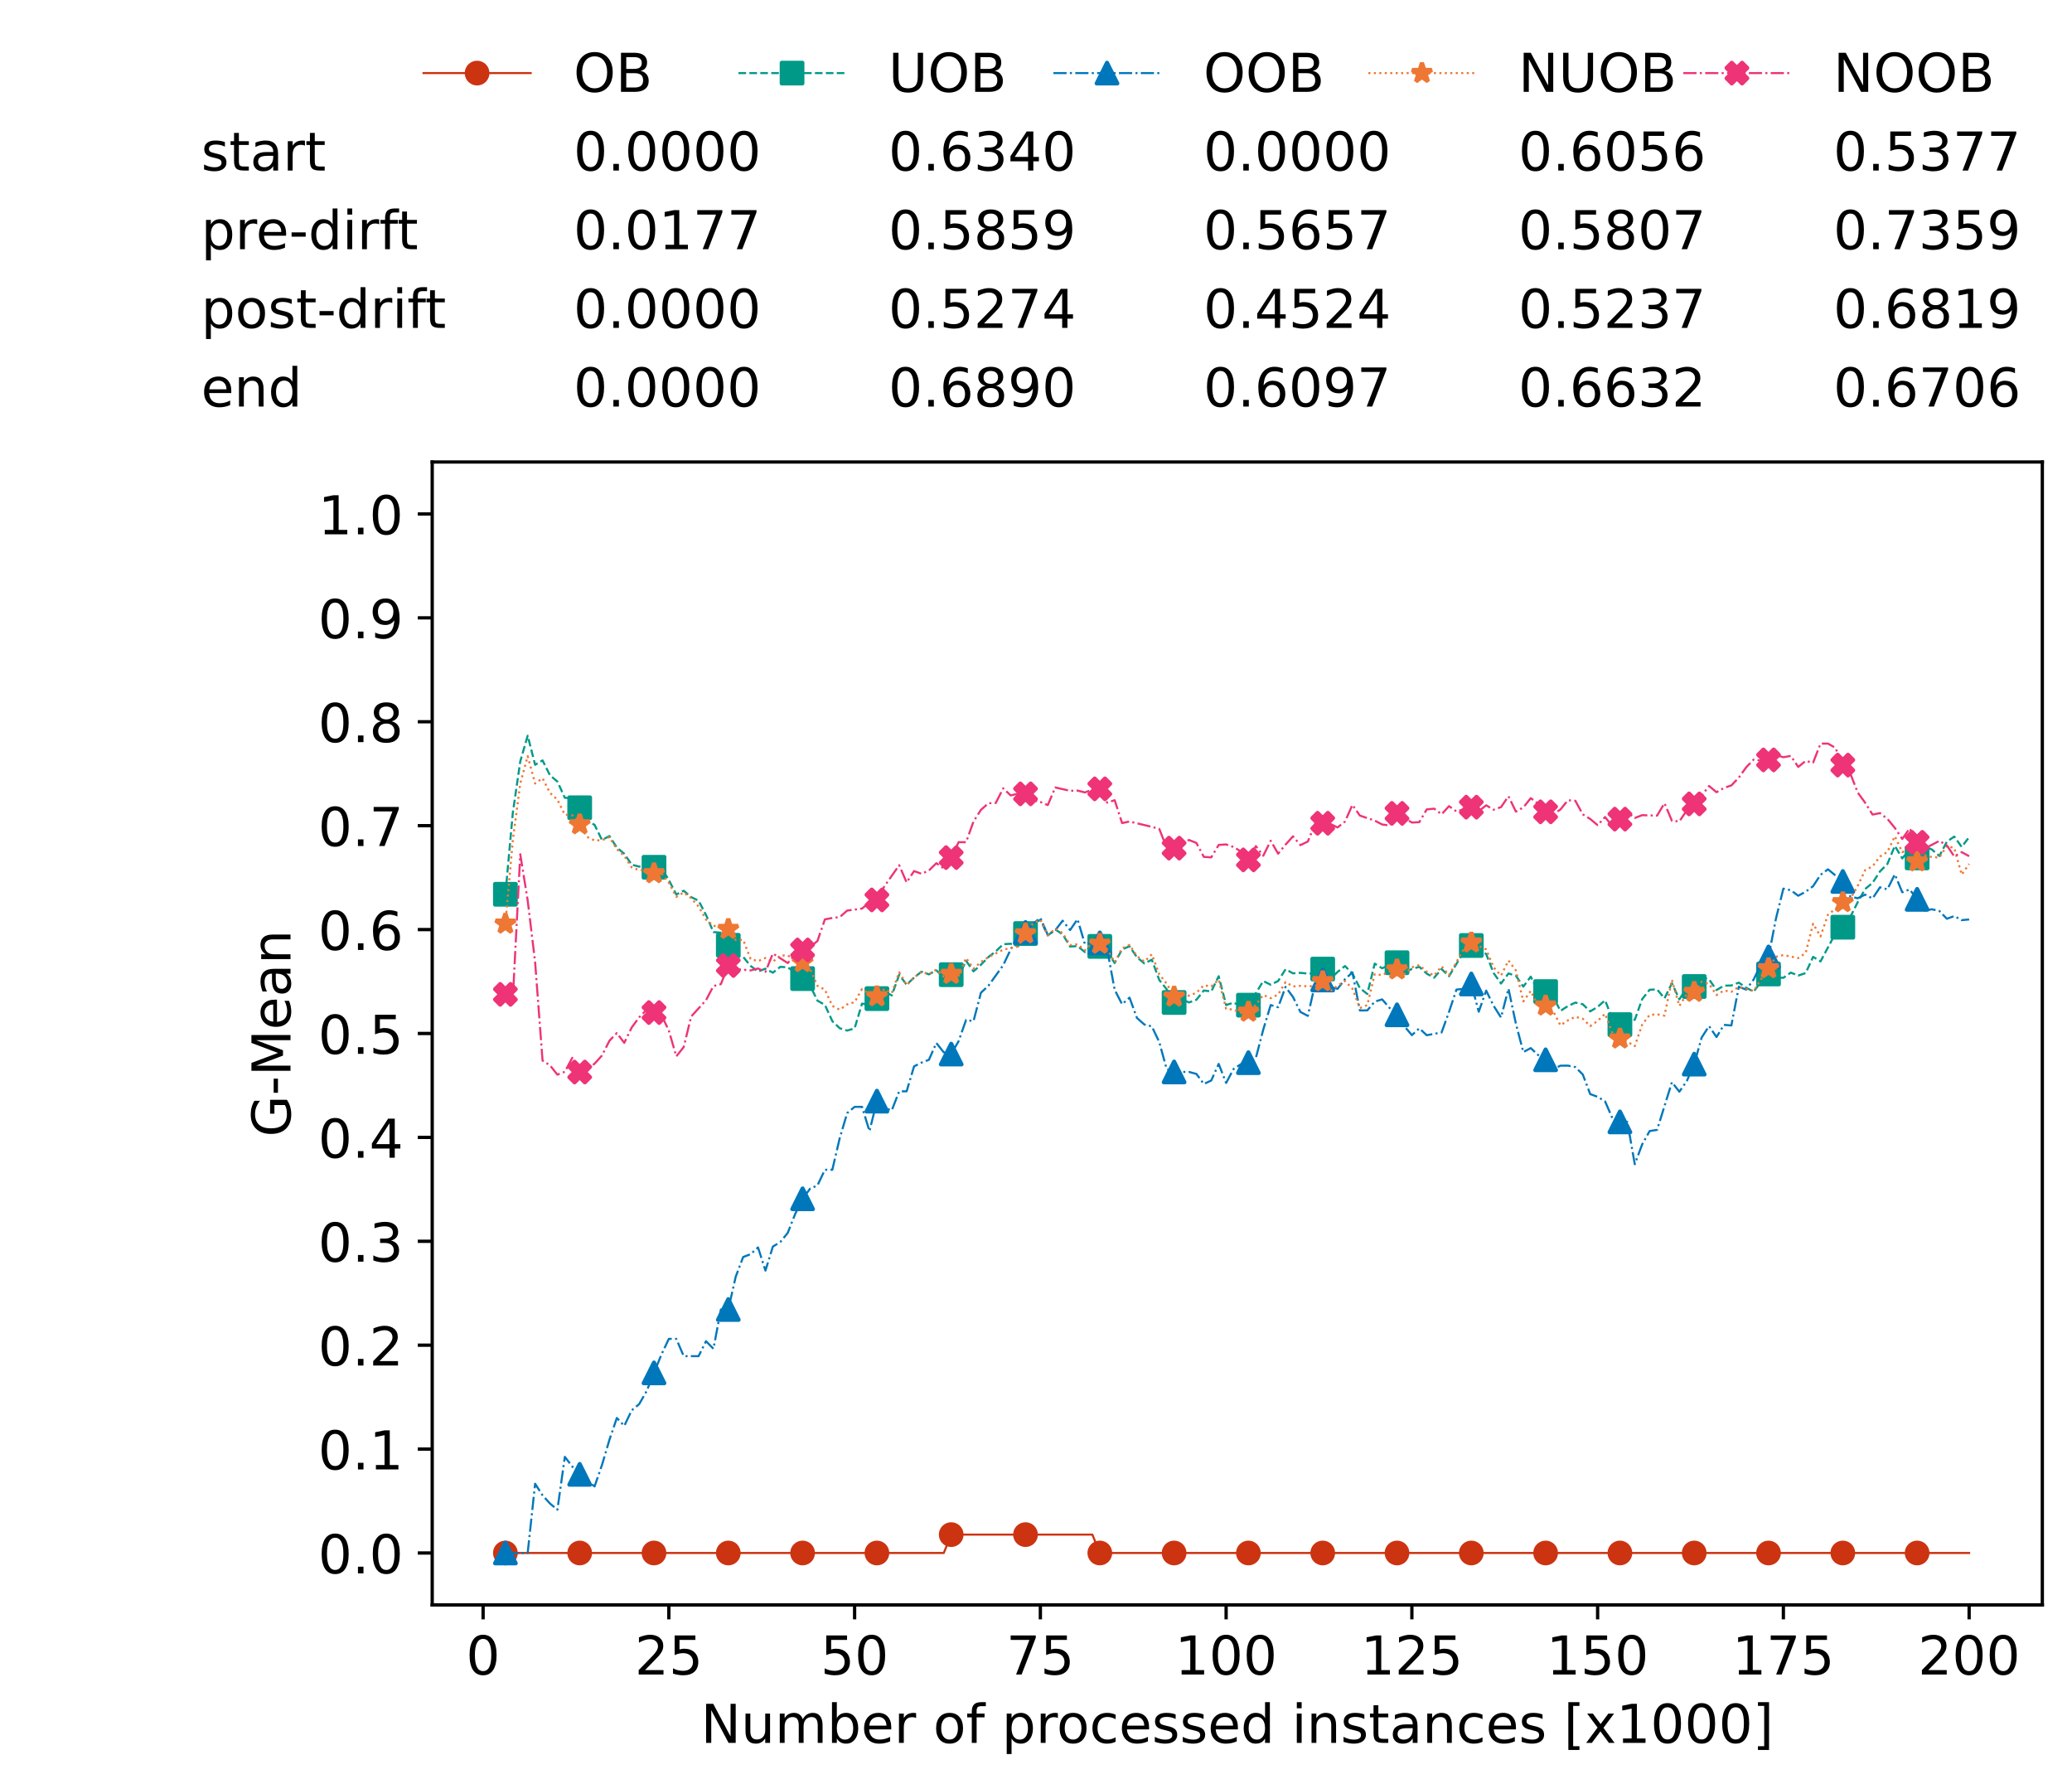 <?xml version="1.0" encoding="utf-8" standalone="no"?>
<!DOCTYPE svg PUBLIC "-//W3C//DTD SVG 1.1//EN"
  "http://www.w3.org/Graphics/SVG/1.1/DTD/svg11.dtd">
<!-- Created with matplotlib (https://matplotlib.org/) -->
<svg height="432.615pt" version="1.1" viewBox="0 0 502.65 432.615" width="502.65pt" xmlns="http://www.w3.org/2000/svg" xmlns:xlink="http://www.w3.org/1999/xlink">
 <defs>
  <style type="text/css">*{stroke-linecap:butt;stroke-linejoin:round;}</style>
 </defs>
 <g id="figure_1">
  <g id="patch_1">
   <path d="M 0 432.615 
L 502.65 432.615 
L 502.65 0 
L 0 0 
z
" style="fill:#ffffff;"/>
  </g>
  <g id="axes_1">
   <g id="patch_2">
    <path d="M 104.85 389.252 
L 495.45 389.252 
L 495.45 112.052 
L 104.85 112.052 
z
" style="fill:#ffffff;"/>
   </g>
   <g id="matplotlib.axis_1">
    <g id="xtick_1">
     <g id="line2d_1">
      <defs>
       <path d="M 0 0 
L 0 3.5 
" id="m5943c287e9" style="stroke:#000000;stroke-width:0.8;"/>
      </defs>
      <g>
       <use style="stroke:#000000;stroke-width:0.8;" x="117.197" xlink:href="#m5943c287e9" y="389.252"/>
      </g>
     </g>
     <g id="text_1">
      <!-- 0 -->
      <g transform="translate(113.061 406.13)scale(0.13 -0.13)">
       <defs>
        <path d="M 31.781 66.406 
Q 24.172 66.406 20.328 58.906 
Q 16.5 51.422 16.5 36.375 
Q 16.5 21.391 20.328 13.891 
Q 24.172 6.391 31.781 6.391 
Q 39.453 6.391 43.281 13.891 
Q 47.125 21.391 47.125 36.375 
Q 47.125 51.422 43.281 58.906 
Q 39.453 66.406 31.781 66.406 
z
M 31.781 74.219 
Q 44.047 74.219 50.516 64.516 
Q 56.984 54.828 56.984 36.375 
Q 56.984 17.969 50.516 8.266 
Q 44.047 -1.422 31.781 -1.422 
Q 19.531 -1.422 13.062 8.266 
Q 6.594 17.969 6.594 36.375 
Q 6.594 54.828 13.062 64.516 
Q 19.531 74.219 31.781 74.219 
z
" id="DejaVuSans-48"/>
       </defs>
       <use xlink:href="#DejaVuSans-48"/>
      </g>
     </g>
    </g>
    <g id="xtick_2">
     <g id="line2d_2">
      <g>
       <use style="stroke:#000000;stroke-width:0.8;" x="162.259" xlink:href="#m5943c287e9" y="389.252"/>
      </g>
     </g>
     <g id="text_2">
      <!-- 25 -->
      <g transform="translate(153.988 406.13)scale(0.13 -0.13)">
       <defs>
        <path d="M 19.188 8.297 
L 53.609 8.297 
L 53.609 0 
L 7.328 0 
L 7.328 8.297 
Q 12.938 14.109 22.625 23.891 
Q 32.328 33.688 34.812 36.531 
Q 39.547 41.844 41.422 45.531 
Q 43.312 49.219 43.312 52.781 
Q 43.312 58.594 39.234 62.25 
Q 35.156 65.922 28.609 65.922 
Q 23.969 65.922 18.812 64.312 
Q 13.672 62.703 7.812 59.422 
L 7.812 69.391 
Q 13.766 71.781 18.938 73 
Q 24.125 74.219 28.422 74.219 
Q 39.75 74.219 46.484 68.547 
Q 53.219 62.891 53.219 53.422 
Q 53.219 48.922 51.531 44.891 
Q 49.859 40.875 45.406 35.406 
Q 44.188 33.984 37.641 27.219 
Q 31.109 20.453 19.188 8.297 
z
" id="DejaVuSans-50"/>
        <path d="M 10.797 72.906 
L 49.516 72.906 
L 49.516 64.594 
L 19.828 64.594 
L 19.828 46.734 
Q 21.969 47.469 24.109 47.828 
Q 26.266 48.188 28.422 48.188 
Q 40.625 48.188 47.75 41.5 
Q 54.891 34.812 54.891 23.391 
Q 54.891 11.625 47.562 5.094 
Q 40.234 -1.422 26.906 -1.422 
Q 22.312 -1.422 17.547 -0.641 
Q 12.797 0.141 7.719 1.703 
L 7.719 11.625 
Q 12.109 9.234 16.797 8.062 
Q 21.484 6.891 26.703 6.891 
Q 35.156 6.891 40.078 11.328 
Q 45.016 15.766 45.016 23.391 
Q 45.016 31 40.078 35.438 
Q 35.156 39.891 26.703 39.891 
Q 22.75 39.891 18.812 39.016 
Q 14.891 38.141 10.797 36.281 
z
" id="DejaVuSans-53"/>
       </defs>
       <use xlink:href="#DejaVuSans-50"/>
       <use x="63.623" xlink:href="#DejaVuSans-53"/>
      </g>
     </g>
    </g>
    <g id="xtick_3">
     <g id="line2d_3">
      <g>
       <use style="stroke:#000000;stroke-width:0.8;" x="207.322" xlink:href="#m5943c287e9" y="389.252"/>
      </g>
     </g>
     <g id="text_3">
      <!-- 50 -->
      <g transform="translate(199.05 406.13)scale(0.13 -0.13)">
       <use xlink:href="#DejaVuSans-53"/>
       <use x="63.623" xlink:href="#DejaVuSans-48"/>
      </g>
     </g>
    </g>
    <g id="xtick_4">
     <g id="line2d_4">
      <g>
       <use style="stroke:#000000;stroke-width:0.8;" x="252.384" xlink:href="#m5943c287e9" y="389.252"/>
      </g>
     </g>
     <g id="text_4">
      <!-- 75 -->
      <g transform="translate(244.113 406.13)scale(0.13 -0.13)">
       <defs>
        <path d="M 8.203 72.906 
L 55.078 72.906 
L 55.078 68.703 
L 28.609 0 
L 18.312 0 
L 43.219 64.594 
L 8.203 64.594 
z
" id="DejaVuSans-55"/>
       </defs>
       <use xlink:href="#DejaVuSans-55"/>
       <use x="63.623" xlink:href="#DejaVuSans-53"/>
      </g>
     </g>
    </g>
    <g id="xtick_5">
     <g id="line2d_5">
      <g>
       <use style="stroke:#000000;stroke-width:0.8;" x="297.446" xlink:href="#m5943c287e9" y="389.252"/>
      </g>
     </g>
     <g id="text_5">
      <!-- 100 -->
      <g transform="translate(285.039 406.13)scale(0.13 -0.13)">
       <defs>
        <path d="M 12.406 8.297 
L 28.516 8.297 
L 28.516 63.922 
L 10.984 60.406 
L 10.984 69.391 
L 28.422 72.906 
L 38.281 72.906 
L 38.281 8.297 
L 54.391 8.297 
L 54.391 0 
L 12.406 0 
z
" id="DejaVuSans-49"/>
       </defs>
       <use xlink:href="#DejaVuSans-49"/>
       <use x="63.623" xlink:href="#DejaVuSans-48"/>
       <use x="127.246" xlink:href="#DejaVuSans-48"/>
      </g>
     </g>
    </g>
    <g id="xtick_6">
     <g id="line2d_6">
      <g>
       <use style="stroke:#000000;stroke-width:0.8;" x="342.509" xlink:href="#m5943c287e9" y="389.252"/>
      </g>
     </g>
     <g id="text_6">
      <!-- 125 -->
      <g transform="translate(330.102 406.13)scale(0.13 -0.13)">
       <use xlink:href="#DejaVuSans-49"/>
       <use x="63.623" xlink:href="#DejaVuSans-50"/>
       <use x="127.246" xlink:href="#DejaVuSans-53"/>
      </g>
     </g>
    </g>
    <g id="xtick_7">
     <g id="line2d_7">
      <g>
       <use style="stroke:#000000;stroke-width:0.8;" x="387.571" xlink:href="#m5943c287e9" y="389.252"/>
      </g>
     </g>
     <g id="text_7">
      <!-- 150 -->
      <g transform="translate(375.164 406.13)scale(0.13 -0.13)">
       <use xlink:href="#DejaVuSans-49"/>
       <use x="63.623" xlink:href="#DejaVuSans-53"/>
       <use x="127.246" xlink:href="#DejaVuSans-48"/>
      </g>
     </g>
    </g>
    <g id="xtick_8">
     <g id="line2d_8">
      <g>
       <use style="stroke:#000000;stroke-width:0.8;" x="432.633" xlink:href="#m5943c287e9" y="389.252"/>
      </g>
     </g>
     <g id="text_8">
      <!-- 175 -->
      <g transform="translate(420.226 406.13)scale(0.13 -0.13)">
       <use xlink:href="#DejaVuSans-49"/>
       <use x="63.623" xlink:href="#DejaVuSans-55"/>
       <use x="127.246" xlink:href="#DejaVuSans-53"/>
      </g>
     </g>
    </g>
    <g id="xtick_9">
     <g id="line2d_9">
      <g>
       <use style="stroke:#000000;stroke-width:0.8;" x="477.695" xlink:href="#m5943c287e9" y="389.252"/>
      </g>
     </g>
     <g id="text_9">
      <!-- 200 -->
      <g transform="translate(465.289 406.13)scale(0.13 -0.13)">
       <use xlink:href="#DejaVuSans-50"/>
       <use x="63.623" xlink:href="#DejaVuSans-48"/>
       <use x="127.246" xlink:href="#DejaVuSans-48"/>
      </g>
     </g>
    </g>
    <g id="text_10">
     <!-- Number of processed instances [x1000] -->
     <g transform="translate(170.025 422.711)scale(0.13 -0.13)">
      <defs>
       <path d="M 9.812 72.906 
L 23.094 72.906 
L 55.422 11.922 
L 55.422 72.906 
L 64.984 72.906 
L 64.984 0 
L 51.703 0 
L 19.391 60.984 
L 19.391 0 
L 9.812 0 
z
" id="DejaVuSans-78"/>
       <path d="M 8.5 21.578 
L 8.5 54.688 
L 17.484 54.688 
L 17.484 21.922 
Q 17.484 14.156 20.5 10.266 
Q 23.531 6.391 29.594 6.391 
Q 36.859 6.391 41.078 11.031 
Q 45.312 15.672 45.312 23.688 
L 45.312 54.688 
L 54.297 54.688 
L 54.297 0 
L 45.312 0 
L 45.312 8.406 
Q 42.047 3.422 37.719 1 
Q 33.406 -1.422 27.688 -1.422 
Q 18.266 -1.422 13.375 4.438 
Q 8.5 10.297 8.5 21.578 
z
M 31.109 56 
z
" id="DejaVuSans-117"/>
       <path d="M 52 44.188 
Q 55.375 50.25 60.062 53.125 
Q 64.75 56 71.094 56 
Q 79.641 56 84.281 50.016 
Q 88.922 44.047 88.922 33.016 
L 88.922 0 
L 79.891 0 
L 79.891 32.719 
Q 79.891 40.578 77.094 44.375 
Q 74.312 48.188 68.609 48.188 
Q 61.625 48.188 57.562 43.547 
Q 53.516 38.922 53.516 30.906 
L 53.516 0 
L 44.484 0 
L 44.484 32.719 
Q 44.484 40.625 41.703 44.406 
Q 38.922 48.188 33.109 48.188 
Q 26.219 48.188 22.156 43.531 
Q 18.109 38.875 18.109 30.906 
L 18.109 0 
L 9.078 0 
L 9.078 54.688 
L 18.109 54.688 
L 18.109 46.188 
Q 21.188 51.219 25.484 53.609 
Q 29.781 56 35.688 56 
Q 41.656 56 45.828 52.969 
Q 50 49.953 52 44.188 
z
" id="DejaVuSans-109"/>
       <path d="M 48.688 27.297 
Q 48.688 37.203 44.609 42.844 
Q 40.531 48.484 33.406 48.484 
Q 26.266 48.484 22.188 42.844 
Q 18.109 37.203 18.109 27.297 
Q 18.109 17.391 22.188 11.75 
Q 26.266 6.109 33.406 6.109 
Q 40.531 6.109 44.609 11.75 
Q 48.688 17.391 48.688 27.297 
z
M 18.109 46.391 
Q 20.953 51.266 25.266 53.625 
Q 29.594 56 35.594 56 
Q 45.562 56 51.781 48.094 
Q 58.016 40.188 58.016 27.297 
Q 58.016 14.406 51.781 6.484 
Q 45.562 -1.422 35.594 -1.422 
Q 29.594 -1.422 25.266 0.953 
Q 20.953 3.328 18.109 8.203 
L 18.109 0 
L 9.078 0 
L 9.078 75.984 
L 18.109 75.984 
z
" id="DejaVuSans-98"/>
       <path d="M 56.203 29.594 
L 56.203 25.203 
L 14.891 25.203 
Q 15.484 15.922 20.484 11.062 
Q 25.484 6.203 34.422 6.203 
Q 39.594 6.203 44.453 7.469 
Q 49.312 8.734 54.109 11.281 
L 54.109 2.781 
Q 49.266 0.734 44.188 -0.344 
Q 39.109 -1.422 33.891 -1.422 
Q 20.797 -1.422 13.156 6.188 
Q 5.516 13.812 5.516 26.812 
Q 5.516 40.234 12.766 48.109 
Q 20.016 56 32.328 56 
Q 43.359 56 49.781 48.891 
Q 56.203 41.797 56.203 29.594 
z
M 47.219 32.234 
Q 47.125 39.594 43.094 43.984 
Q 39.062 48.391 32.422 48.391 
Q 24.906 48.391 20.391 44.141 
Q 15.875 39.891 15.188 32.172 
z
" id="DejaVuSans-101"/>
       <path d="M 41.109 46.297 
Q 39.594 47.172 37.812 47.578 
Q 36.031 48 33.891 48 
Q 26.266 48 22.188 43.047 
Q 18.109 38.094 18.109 28.812 
L 18.109 0 
L 9.078 0 
L 9.078 54.688 
L 18.109 54.688 
L 18.109 46.188 
Q 20.953 51.172 25.484 53.578 
Q 30.031 56 36.531 56 
Q 37.453 56 38.578 55.875 
Q 39.703 55.766 41.062 55.516 
z
" id="DejaVuSans-114"/>
       <path id="DejaVuSans-32"/>
       <path d="M 30.609 48.391 
Q 23.391 48.391 19.188 42.75 
Q 14.984 37.109 14.984 27.297 
Q 14.984 17.484 19.156 11.844 
Q 23.344 6.203 30.609 6.203 
Q 37.797 6.203 41.984 11.859 
Q 46.188 17.531 46.188 27.297 
Q 46.188 37.016 41.984 42.703 
Q 37.797 48.391 30.609 48.391 
z
M 30.609 56 
Q 42.328 56 49.016 48.375 
Q 55.719 40.766 55.719 27.297 
Q 55.719 13.875 49.016 6.219 
Q 42.328 -1.422 30.609 -1.422 
Q 18.844 -1.422 12.172 6.219 
Q 5.516 13.875 5.516 27.297 
Q 5.516 40.766 12.172 48.375 
Q 18.844 56 30.609 56 
z
" id="DejaVuSans-111"/>
       <path d="M 37.109 75.984 
L 37.109 68.5 
L 28.516 68.5 
Q 23.688 68.5 21.797 66.547 
Q 19.922 64.594 19.922 59.516 
L 19.922 54.688 
L 34.719 54.688 
L 34.719 47.703 
L 19.922 47.703 
L 19.922 0 
L 10.891 0 
L 10.891 47.703 
L 2.297 47.703 
L 2.297 54.688 
L 10.891 54.688 
L 10.891 58.5 
Q 10.891 67.625 15.141 71.797 
Q 19.391 75.984 28.609 75.984 
z
" id="DejaVuSans-102"/>
       <path d="M 18.109 8.203 
L 18.109 -20.797 
L 9.078 -20.797 
L 9.078 54.688 
L 18.109 54.688 
L 18.109 46.391 
Q 20.953 51.266 25.266 53.625 
Q 29.594 56 35.594 56 
Q 45.562 56 51.781 48.094 
Q 58.016 40.188 58.016 27.297 
Q 58.016 14.406 51.781 6.484 
Q 45.562 -1.422 35.594 -1.422 
Q 29.594 -1.422 25.266 0.953 
Q 20.953 3.328 18.109 8.203 
z
M 48.688 27.297 
Q 48.688 37.203 44.609 42.844 
Q 40.531 48.484 33.406 48.484 
Q 26.266 48.484 22.188 42.844 
Q 18.109 37.203 18.109 27.297 
Q 18.109 17.391 22.188 11.75 
Q 26.266 6.109 33.406 6.109 
Q 40.531 6.109 44.609 11.75 
Q 48.688 17.391 48.688 27.297 
z
" id="DejaVuSans-112"/>
       <path d="M 48.781 52.594 
L 48.781 44.188 
Q 44.969 46.297 41.141 47.344 
Q 37.312 48.391 33.406 48.391 
Q 24.656 48.391 19.812 42.844 
Q 14.984 37.312 14.984 27.297 
Q 14.984 17.281 19.812 11.734 
Q 24.656 6.203 33.406 6.203 
Q 37.312 6.203 41.141 7.25 
Q 44.969 8.297 48.781 10.406 
L 48.781 2.094 
Q 45.016 0.344 40.984 -0.531 
Q 36.969 -1.422 32.422 -1.422 
Q 20.062 -1.422 12.781 6.344 
Q 5.516 14.109 5.516 27.297 
Q 5.516 40.672 12.859 48.328 
Q 20.219 56 33.016 56 
Q 37.156 56 41.109 55.141 
Q 45.062 54.297 48.781 52.594 
z
" id="DejaVuSans-99"/>
       <path d="M 44.281 53.078 
L 44.281 44.578 
Q 40.484 46.531 36.375 47.5 
Q 32.281 48.484 27.875 48.484 
Q 21.188 48.484 17.844 46.438 
Q 14.5 44.391 14.5 40.281 
Q 14.5 37.156 16.891 35.375 
Q 19.281 33.594 26.516 31.984 
L 29.594 31.297 
Q 39.156 29.25 43.188 25.516 
Q 47.219 21.781 47.219 15.094 
Q 47.219 7.469 41.188 3.016 
Q 35.156 -1.422 24.609 -1.422 
Q 20.219 -1.422 15.453 -0.562 
Q 10.688 0.297 5.422 2 
L 5.422 11.281 
Q 10.406 8.688 15.234 7.391 
Q 20.062 6.109 24.812 6.109 
Q 31.156 6.109 34.562 8.281 
Q 37.984 10.453 37.984 14.406 
Q 37.984 18.062 35.516 20.016 
Q 33.062 21.969 24.703 23.781 
L 21.578 24.516 
Q 13.234 26.266 9.516 29.906 
Q 5.812 33.547 5.812 39.891 
Q 5.812 47.609 11.281 51.797 
Q 16.75 56 26.812 56 
Q 31.781 56 36.172 55.266 
Q 40.578 54.547 44.281 53.078 
z
" id="DejaVuSans-115"/>
       <path d="M 45.406 46.391 
L 45.406 75.984 
L 54.391 75.984 
L 54.391 0 
L 45.406 0 
L 45.406 8.203 
Q 42.578 3.328 38.25 0.953 
Q 33.938 -1.422 27.875 -1.422 
Q 17.969 -1.422 11.734 6.484 
Q 5.516 14.406 5.516 27.297 
Q 5.516 40.188 11.734 48.094 
Q 17.969 56 27.875 56 
Q 33.938 56 38.25 53.625 
Q 42.578 51.266 45.406 46.391 
z
M 14.797 27.297 
Q 14.797 17.391 18.875 11.75 
Q 22.953 6.109 30.078 6.109 
Q 37.203 6.109 41.297 11.75 
Q 45.406 17.391 45.406 27.297 
Q 45.406 37.203 41.297 42.844 
Q 37.203 48.484 30.078 48.484 
Q 22.953 48.484 18.875 42.844 
Q 14.797 37.203 14.797 27.297 
z
" id="DejaVuSans-100"/>
       <path d="M 9.422 54.688 
L 18.406 54.688 
L 18.406 0 
L 9.422 0 
z
M 9.422 75.984 
L 18.406 75.984 
L 18.406 64.594 
L 9.422 64.594 
z
" id="DejaVuSans-105"/>
       <path d="M 54.891 33.016 
L 54.891 0 
L 45.906 0 
L 45.906 32.719 
Q 45.906 40.484 42.875 44.328 
Q 39.844 48.188 33.797 48.188 
Q 26.516 48.188 22.312 43.547 
Q 18.109 38.922 18.109 30.906 
L 18.109 0 
L 9.078 0 
L 9.078 54.688 
L 18.109 54.688 
L 18.109 46.188 
Q 21.344 51.125 25.703 53.562 
Q 30.078 56 35.797 56 
Q 45.219 56 50.047 50.172 
Q 54.891 44.344 54.891 33.016 
z
" id="DejaVuSans-110"/>
       <path d="M 18.312 70.219 
L 18.312 54.688 
L 36.812 54.688 
L 36.812 47.703 
L 18.312 47.703 
L 18.312 18.016 
Q 18.312 11.328 20.141 9.422 
Q 21.969 7.516 27.594 7.516 
L 36.812 7.516 
L 36.812 0 
L 27.594 0 
Q 17.188 0 13.234 3.875 
Q 9.281 7.766 9.281 18.016 
L 9.281 47.703 
L 2.688 47.703 
L 2.688 54.688 
L 9.281 54.688 
L 9.281 70.219 
z
" id="DejaVuSans-116"/>
       <path d="M 34.281 27.484 
Q 23.391 27.484 19.188 25 
Q 14.984 22.516 14.984 16.5 
Q 14.984 11.719 18.141 8.906 
Q 21.297 6.109 26.703 6.109 
Q 34.188 6.109 38.703 11.406 
Q 43.219 16.703 43.219 25.484 
L 43.219 27.484 
z
M 52.203 31.203 
L 52.203 0 
L 43.219 0 
L 43.219 8.297 
Q 40.141 3.328 35.547 0.953 
Q 30.953 -1.422 24.312 -1.422 
Q 15.922 -1.422 10.953 3.297 
Q 6 8.016 6 15.922 
Q 6 25.141 12.172 29.828 
Q 18.359 34.516 30.609 34.516 
L 43.219 34.516 
L 43.219 35.406 
Q 43.219 41.609 39.141 45 
Q 35.062 48.391 27.688 48.391 
Q 23 48.391 18.547 47.266 
Q 14.109 46.141 10.016 43.891 
L 10.016 52.203 
Q 14.938 54.109 19.578 55.047 
Q 24.219 56 28.609 56 
Q 40.484 56 46.344 49.844 
Q 52.203 43.703 52.203 31.203 
z
" id="DejaVuSans-97"/>
       <path d="M 8.594 75.984 
L 29.297 75.984 
L 29.297 69 
L 17.578 69 
L 17.578 -6.203 
L 29.297 -6.203 
L 29.297 -13.188 
L 8.594 -13.188 
z
" id="DejaVuSans-91"/>
       <path d="M 54.891 54.688 
L 35.109 28.078 
L 55.906 0 
L 45.312 0 
L 29.391 21.484 
L 13.484 0 
L 2.875 0 
L 24.125 28.609 
L 4.688 54.688 
L 15.281 54.688 
L 29.781 35.203 
L 44.281 54.688 
z
" id="DejaVuSans-120"/>
       <path d="M 30.422 75.984 
L 30.422 -13.188 
L 9.719 -13.188 
L 9.719 -6.203 
L 21.391 -6.203 
L 21.391 69 
L 9.719 69 
L 9.719 75.984 
z
" id="DejaVuSans-93"/>
      </defs>
      <use xlink:href="#DejaVuSans-78"/>
      <use x="74.805" xlink:href="#DejaVuSans-117"/>
      <use x="138.184" xlink:href="#DejaVuSans-109"/>
      <use x="235.596" xlink:href="#DejaVuSans-98"/>
      <use x="299.072" xlink:href="#DejaVuSans-101"/>
      <use x="360.596" xlink:href="#DejaVuSans-114"/>
      <use x="401.709" xlink:href="#DejaVuSans-32"/>
      <use x="433.496" xlink:href="#DejaVuSans-111"/>
      <use x="494.678" xlink:href="#DejaVuSans-102"/>
      <use x="529.883" xlink:href="#DejaVuSans-32"/>
      <use x="561.67" xlink:href="#DejaVuSans-112"/>
      <use x="625.146" xlink:href="#DejaVuSans-114"/>
      <use x="664.01" xlink:href="#DejaVuSans-111"/>
      <use x="725.191" xlink:href="#DejaVuSans-99"/>
      <use x="780.172" xlink:href="#DejaVuSans-101"/>
      <use x="841.695" xlink:href="#DejaVuSans-115"/>
      <use x="893.795" xlink:href="#DejaVuSans-115"/>
      <use x="945.895" xlink:href="#DejaVuSans-101"/>
      <use x="1007.418" xlink:href="#DejaVuSans-100"/>
      <use x="1070.895" xlink:href="#DejaVuSans-32"/>
      <use x="1102.682" xlink:href="#DejaVuSans-105"/>
      <use x="1130.465" xlink:href="#DejaVuSans-110"/>
      <use x="1193.844" xlink:href="#DejaVuSans-115"/>
      <use x="1245.943" xlink:href="#DejaVuSans-116"/>
      <use x="1285.152" xlink:href="#DejaVuSans-97"/>
      <use x="1346.432" xlink:href="#DejaVuSans-110"/>
      <use x="1409.811" xlink:href="#DejaVuSans-99"/>
      <use x="1464.791" xlink:href="#DejaVuSans-101"/>
      <use x="1526.314" xlink:href="#DejaVuSans-115"/>
      <use x="1578.414" xlink:href="#DejaVuSans-32"/>
      <use x="1610.201" xlink:href="#DejaVuSans-91"/>
      <use x="1649.215" xlink:href="#DejaVuSans-120"/>
      <use x="1708.395" xlink:href="#DejaVuSans-49"/>
      <use x="1772.018" xlink:href="#DejaVuSans-48"/>
      <use x="1835.641" xlink:href="#DejaVuSans-48"/>
      <use x="1899.264" xlink:href="#DejaVuSans-48"/>
      <use x="1962.887" xlink:href="#DejaVuSans-93"/>
     </g>
    </g>
   </g>
   <g id="matplotlib.axis_2">
    <g id="ytick_1">
     <g id="line2d_10">
      <defs>
       <path d="M 0 0 
L -3.5 0 
" id="ma8d2b3f7cd" style="stroke:#000000;stroke-width:0.8;"/>
      </defs>
      <g>
       <use style="stroke:#000000;stroke-width:0.8;" x="104.85" xlink:href="#ma8d2b3f7cd" y="376.652"/>
      </g>
     </g>
     <g id="text_11">
      <!-- 0.0 -->
      <g transform="translate(77.176 381.591)scale(0.13 -0.13)">
       <defs>
        <path d="M 10.688 12.406 
L 21 12.406 
L 21 0 
L 10.688 0 
z
" id="DejaVuSans-46"/>
       </defs>
       <use xlink:href="#DejaVuSans-48"/>
       <use x="63.623" xlink:href="#DejaVuSans-46"/>
       <use x="95.41" xlink:href="#DejaVuSans-48"/>
      </g>
     </g>
    </g>
    <g id="ytick_2">
     <g id="line2d_11">
      <g>
       <use style="stroke:#000000;stroke-width:0.8;" x="104.85" xlink:href="#ma8d2b3f7cd" y="351.452"/>
      </g>
     </g>
     <g id="text_12">
      <!-- 0.1 -->
      <g transform="translate(77.176 356.391)scale(0.13 -0.13)">
       <use xlink:href="#DejaVuSans-48"/>
       <use x="63.623" xlink:href="#DejaVuSans-46"/>
       <use x="95.41" xlink:href="#DejaVuSans-49"/>
      </g>
     </g>
    </g>
    <g id="ytick_3">
     <g id="line2d_12">
      <g>
       <use style="stroke:#000000;stroke-width:0.8;" x="104.85" xlink:href="#ma8d2b3f7cd" y="326.252"/>
      </g>
     </g>
     <g id="text_13">
      <!-- 0.2 -->
      <g transform="translate(77.176 331.191)scale(0.13 -0.13)">
       <use xlink:href="#DejaVuSans-48"/>
       <use x="63.623" xlink:href="#DejaVuSans-46"/>
       <use x="95.41" xlink:href="#DejaVuSans-50"/>
      </g>
     </g>
    </g>
    <g id="ytick_4">
     <g id="line2d_13">
      <g>
       <use style="stroke:#000000;stroke-width:0.8;" x="104.85" xlink:href="#ma8d2b3f7cd" y="301.052"/>
      </g>
     </g>
     <g id="text_14">
      <!-- 0.3 -->
      <g transform="translate(77.176 305.991)scale(0.13 -0.13)">
       <defs>
        <path d="M 40.578 39.312 
Q 47.656 37.797 51.625 33 
Q 55.609 28.219 55.609 21.188 
Q 55.609 10.406 48.188 4.484 
Q 40.766 -1.422 27.094 -1.422 
Q 22.516 -1.422 17.656 -0.516 
Q 12.797 0.391 7.625 2.203 
L 7.625 11.719 
Q 11.719 9.328 16.594 8.109 
Q 21.484 6.891 26.812 6.891 
Q 36.078 6.891 40.938 10.547 
Q 45.797 14.203 45.797 21.188 
Q 45.797 27.641 41.281 31.266 
Q 36.766 34.906 28.719 34.906 
L 20.219 34.906 
L 20.219 43.016 
L 29.109 43.016 
Q 36.375 43.016 40.234 45.922 
Q 44.094 48.828 44.094 54.297 
Q 44.094 59.906 40.109 62.906 
Q 36.141 65.922 28.719 65.922 
Q 24.656 65.922 20.016 65.031 
Q 15.375 64.156 9.812 62.312 
L 9.812 71.094 
Q 15.438 72.656 20.344 73.438 
Q 25.25 74.219 29.594 74.219 
Q 40.828 74.219 47.359 69.109 
Q 53.906 64.016 53.906 55.328 
Q 53.906 49.266 50.438 45.094 
Q 46.969 40.922 40.578 39.312 
z
" id="DejaVuSans-51"/>
       </defs>
       <use xlink:href="#DejaVuSans-48"/>
       <use x="63.623" xlink:href="#DejaVuSans-46"/>
       <use x="95.41" xlink:href="#DejaVuSans-51"/>
      </g>
     </g>
    </g>
    <g id="ytick_5">
     <g id="line2d_14">
      <g>
       <use style="stroke:#000000;stroke-width:0.8;" x="104.85" xlink:href="#ma8d2b3f7cd" y="275.852"/>
      </g>
     </g>
     <g id="text_15">
      <!-- 0.4 -->
      <g transform="translate(77.176 280.791)scale(0.13 -0.13)">
       <defs>
        <path d="M 37.797 64.312 
L 12.891 25.391 
L 37.797 25.391 
z
M 35.203 72.906 
L 47.609 72.906 
L 47.609 25.391 
L 58.016 25.391 
L 58.016 17.188 
L 47.609 17.188 
L 47.609 0 
L 37.797 0 
L 37.797 17.188 
L 4.891 17.188 
L 4.891 26.703 
z
" id="DejaVuSans-52"/>
       </defs>
       <use xlink:href="#DejaVuSans-48"/>
       <use x="63.623" xlink:href="#DejaVuSans-46"/>
       <use x="95.41" xlink:href="#DejaVuSans-52"/>
      </g>
     </g>
    </g>
    <g id="ytick_6">
     <g id="line2d_15">
      <g>
       <use style="stroke:#000000;stroke-width:0.8;" x="104.85" xlink:href="#ma8d2b3f7cd" y="250.652"/>
      </g>
     </g>
     <g id="text_16">
      <!-- 0.5 -->
      <g transform="translate(77.176 255.591)scale(0.13 -0.13)">
       <use xlink:href="#DejaVuSans-48"/>
       <use x="63.623" xlink:href="#DejaVuSans-46"/>
       <use x="95.41" xlink:href="#DejaVuSans-53"/>
      </g>
     </g>
    </g>
    <g id="ytick_7">
     <g id="line2d_16">
      <g>
       <use style="stroke:#000000;stroke-width:0.8;" x="104.85" xlink:href="#ma8d2b3f7cd" y="225.452"/>
      </g>
     </g>
     <g id="text_17">
      <!-- 0.6 -->
      <g transform="translate(77.176 230.391)scale(0.13 -0.13)">
       <defs>
        <path d="M 33.016 40.375 
Q 26.375 40.375 22.484 35.828 
Q 18.609 31.297 18.609 23.391 
Q 18.609 15.531 22.484 10.953 
Q 26.375 6.391 33.016 6.391 
Q 39.656 6.391 43.531 10.953 
Q 47.406 15.531 47.406 23.391 
Q 47.406 31.297 43.531 35.828 
Q 39.656 40.375 33.016 40.375 
z
M 52.594 71.297 
L 52.594 62.312 
Q 48.875 64.062 45.094 64.984 
Q 41.312 65.922 37.594 65.922 
Q 27.828 65.922 22.672 59.328 
Q 17.531 52.734 16.797 39.406 
Q 19.672 43.656 24.016 45.922 
Q 28.375 48.188 33.594 48.188 
Q 44.578 48.188 50.953 41.516 
Q 57.328 34.859 57.328 23.391 
Q 57.328 12.156 50.688 5.359 
Q 44.047 -1.422 33.016 -1.422 
Q 20.359 -1.422 13.672 8.266 
Q 6.984 17.969 6.984 36.375 
Q 6.984 53.656 15.188 63.938 
Q 23.391 74.219 37.203 74.219 
Q 40.922 74.219 44.703 73.484 
Q 48.484 72.75 52.594 71.297 
z
" id="DejaVuSans-54"/>
       </defs>
       <use xlink:href="#DejaVuSans-48"/>
       <use x="63.623" xlink:href="#DejaVuSans-46"/>
       <use x="95.41" xlink:href="#DejaVuSans-54"/>
      </g>
     </g>
    </g>
    <g id="ytick_8">
     <g id="line2d_17">
      <g>
       <use style="stroke:#000000;stroke-width:0.8;" x="104.85" xlink:href="#ma8d2b3f7cd" y="200.252"/>
      </g>
     </g>
     <g id="text_18">
      <!-- 0.7 -->
      <g transform="translate(77.176 205.191)scale(0.13 -0.13)">
       <use xlink:href="#DejaVuSans-48"/>
       <use x="63.623" xlink:href="#DejaVuSans-46"/>
       <use x="95.41" xlink:href="#DejaVuSans-55"/>
      </g>
     </g>
    </g>
    <g id="ytick_9">
     <g id="line2d_18">
      <g>
       <use style="stroke:#000000;stroke-width:0.8;" x="104.85" xlink:href="#ma8d2b3f7cd" y="175.052"/>
      </g>
     </g>
     <g id="text_19">
      <!-- 0.8 -->
      <g transform="translate(77.176 179.991)scale(0.13 -0.13)">
       <defs>
        <path d="M 31.781 34.625 
Q 24.75 34.625 20.719 30.859 
Q 16.703 27.094 16.703 20.516 
Q 16.703 13.922 20.719 10.156 
Q 24.75 6.391 31.781 6.391 
Q 38.812 6.391 42.859 10.172 
Q 46.922 13.969 46.922 20.516 
Q 46.922 27.094 42.891 30.859 
Q 38.875 34.625 31.781 34.625 
z
M 21.922 38.812 
Q 15.578 40.375 12.031 44.719 
Q 8.5 49.078 8.5 55.328 
Q 8.5 64.062 14.719 69.141 
Q 20.953 74.219 31.781 74.219 
Q 42.672 74.219 48.875 69.141 
Q 55.078 64.062 55.078 55.328 
Q 55.078 49.078 51.531 44.719 
Q 48 40.375 41.703 38.812 
Q 48.828 37.156 52.797 32.312 
Q 56.781 27.484 56.781 20.516 
Q 56.781 9.906 50.312 4.234 
Q 43.844 -1.422 31.781 -1.422 
Q 19.734 -1.422 13.25 4.234 
Q 6.781 9.906 6.781 20.516 
Q 6.781 27.484 10.781 32.312 
Q 14.797 37.156 21.922 38.812 
z
M 18.312 54.391 
Q 18.312 48.734 21.844 45.562 
Q 25.391 42.391 31.781 42.391 
Q 38.141 42.391 41.719 45.562 
Q 45.312 48.734 45.312 54.391 
Q 45.312 60.062 41.719 63.234 
Q 38.141 66.406 31.781 66.406 
Q 25.391 66.406 21.844 63.234 
Q 18.312 60.062 18.312 54.391 
z
" id="DejaVuSans-56"/>
       </defs>
       <use xlink:href="#DejaVuSans-48"/>
       <use x="63.623" xlink:href="#DejaVuSans-46"/>
       <use x="95.41" xlink:href="#DejaVuSans-56"/>
      </g>
     </g>
    </g>
    <g id="ytick_10">
     <g id="line2d_19">
      <g>
       <use style="stroke:#000000;stroke-width:0.8;" x="104.85" xlink:href="#ma8d2b3f7cd" y="149.852"/>
      </g>
     </g>
     <g id="text_20">
      <!-- 0.9 -->
      <g transform="translate(77.176 154.791)scale(0.13 -0.13)">
       <defs>
        <path d="M 10.984 1.516 
L 10.984 10.5 
Q 14.703 8.734 18.5 7.812 
Q 22.312 6.891 25.984 6.891 
Q 35.75 6.891 40.891 13.453 
Q 46.047 20.016 46.781 33.406 
Q 43.953 29.203 39.594 26.953 
Q 35.25 24.703 29.984 24.703 
Q 19.047 24.703 12.672 31.312 
Q 6.297 37.938 6.297 49.422 
Q 6.297 60.641 12.938 67.422 
Q 19.578 74.219 30.609 74.219 
Q 43.266 74.219 49.922 64.516 
Q 56.594 54.828 56.594 36.375 
Q 56.594 19.141 48.406 8.859 
Q 40.234 -1.422 26.422 -1.422 
Q 22.703 -1.422 18.891 -0.688 
Q 15.094 0.047 10.984 1.516 
z
M 30.609 32.422 
Q 37.25 32.422 41.125 36.953 
Q 45.016 41.5 45.016 49.422 
Q 45.016 57.281 41.125 61.844 
Q 37.25 66.406 30.609 66.406 
Q 23.969 66.406 20.094 61.844 
Q 16.219 57.281 16.219 49.422 
Q 16.219 41.5 20.094 36.953 
Q 23.969 32.422 30.609 32.422 
z
" id="DejaVuSans-57"/>
       </defs>
       <use xlink:href="#DejaVuSans-48"/>
       <use x="63.623" xlink:href="#DejaVuSans-46"/>
       <use x="95.41" xlink:href="#DejaVuSans-57"/>
      </g>
     </g>
    </g>
    <g id="ytick_11">
     <g id="line2d_20">
      <g>
       <use style="stroke:#000000;stroke-width:0.8;" x="104.85" xlink:href="#ma8d2b3f7cd" y="124.652"/>
      </g>
     </g>
     <g id="text_21">
      <!-- 1.0 -->
      <g transform="translate(77.176 129.591)scale(0.13 -0.13)">
       <use xlink:href="#DejaVuSans-49"/>
       <use x="63.623" xlink:href="#DejaVuSans-46"/>
       <use x="95.41" xlink:href="#DejaVuSans-48"/>
      </g>
     </g>
    </g>
    <g id="text_22">
     <!-- G-Mean -->
     <g transform="translate(70.472 275.744)rotate(-90)scale(0.13 -0.13)">
      <defs>
       <path d="M 59.516 10.406 
L 59.516 29.984 
L 43.406 29.984 
L 43.406 38.094 
L 69.281 38.094 
L 69.281 6.781 
Q 63.578 2.734 56.688 0.656 
Q 49.812 -1.422 42 -1.422 
Q 24.906 -1.422 15.25 8.562 
Q 5.609 18.562 5.609 36.375 
Q 5.609 54.25 15.25 64.234 
Q 24.906 74.219 42 74.219 
Q 49.125 74.219 55.547 72.453 
Q 61.969 70.703 67.391 67.281 
L 67.391 56.781 
Q 61.922 61.422 55.766 63.766 
Q 49.609 66.109 42.828 66.109 
Q 29.438 66.109 22.719 58.641 
Q 16.016 51.172 16.016 36.375 
Q 16.016 21.625 22.719 14.156 
Q 29.438 6.688 42.828 6.688 
Q 48.047 6.688 52.141 7.594 
Q 56.25 8.5 59.516 10.406 
z
" id="DejaVuSans-71"/>
       <path d="M 4.891 31.391 
L 31.203 31.391 
L 31.203 23.391 
L 4.891 23.391 
z
" id="DejaVuSans-45"/>
       <path d="M 9.812 72.906 
L 24.516 72.906 
L 43.109 23.297 
L 61.812 72.906 
L 76.516 72.906 
L 76.516 0 
L 66.891 0 
L 66.891 64.016 
L 48.094 14.016 
L 38.188 14.016 
L 19.391 64.016 
L 19.391 0 
L 9.812 0 
z
" id="DejaVuSans-77"/>
      </defs>
      <use xlink:href="#DejaVuSans-71"/>
      <use x="77.49" xlink:href="#DejaVuSans-45"/>
      <use x="113.574" xlink:href="#DejaVuSans-77"/>
      <use x="199.854" xlink:href="#DejaVuSans-101"/>
      <use x="261.377" xlink:href="#DejaVuSans-97"/>
      <use x="322.656" xlink:href="#DejaVuSans-110"/>
     </g>
    </g>
   </g>
   <g id="line2d_21"/>
   <g id="line2d_22"/>
   <g id="line2d_23"/>
   <g id="line2d_24"/>
   <g id="line2d_25"/>
   <g id="line2d_26">
    <path clip-path="url(#p2b067d6de8)" d="M 122.605 376.652 
L 228.952 376.652 
L 230.754 372.197 
L 265.001 372.197 
L 266.804 376.652 
L 477.695 376.652 
L 477.695 376.652 
" style="fill:none;stroke:#cc3311;stroke-linecap:square;stroke-width:0.5;"/>
    <defs>
     <path d="M 0 2.5 
C 0.663 2.5 1.299 2.237 1.768 1.768 
C 2.237 1.299 2.5 0.663 2.5 0 
C 2.5 -0.663 2.237 -1.299 1.768 -1.768 
C 1.299 -2.237 0.663 -2.5 0 -2.5 
C -0.663 -2.5 -1.299 -2.237 -1.768 -1.768 
C -2.237 -1.299 -2.5 -0.663 -2.5 0 
C -2.5 0.663 -2.237 1.299 -1.768 1.768 
C -1.299 2.237 -0.663 2.5 0 2.5 
z
" id="m5c5449f050" style="stroke:#cc3311;"/>
    </defs>
    <g clip-path="url(#p2b067d6de8)">
     <use style="fill:#cc3311;stroke:#cc3311;" x="122.605" xlink:href="#m5c5449f050" y="376.652"/>
     <use style="fill:#cc3311;stroke:#cc3311;" x="140.629" xlink:href="#m5c5449f050" y="376.652"/>
     <use style="fill:#cc3311;stroke:#cc3311;" x="158.654" xlink:href="#m5c5449f050" y="376.652"/>
     <use style="fill:#cc3311;stroke:#cc3311;" x="176.679" xlink:href="#m5c5449f050" y="376.652"/>
     <use style="fill:#cc3311;stroke:#cc3311;" x="194.704" xlink:href="#m5c5449f050" y="376.652"/>
     <use style="fill:#cc3311;stroke:#cc3311;" x="212.729" xlink:href="#m5c5449f050" y="376.652"/>
     <use style="fill:#cc3311;stroke:#cc3311;" x="230.754" xlink:href="#m5c5449f050" y="372.197"/>
     <use style="fill:#cc3311;stroke:#cc3311;" x="248.779" xlink:href="#m5c5449f050" y="372.197"/>
     <use style="fill:#cc3311;stroke:#cc3311;" x="266.804" xlink:href="#m5c5449f050" y="376.652"/>
     <use style="fill:#cc3311;stroke:#cc3311;" x="284.829" xlink:href="#m5c5449f050" y="376.652"/>
     <use style="fill:#cc3311;stroke:#cc3311;" x="302.854" xlink:href="#m5c5449f050" y="376.652"/>
     <use style="fill:#cc3311;stroke:#cc3311;" x="320.879" xlink:href="#m5c5449f050" y="376.652"/>
     <use style="fill:#cc3311;stroke:#cc3311;" x="338.904" xlink:href="#m5c5449f050" y="376.652"/>
     <use style="fill:#cc3311;stroke:#cc3311;" x="356.928" xlink:href="#m5c5449f050" y="376.652"/>
     <use style="fill:#cc3311;stroke:#cc3311;" x="374.953" xlink:href="#m5c5449f050" y="376.652"/>
     <use style="fill:#cc3311;stroke:#cc3311;" x="392.978" xlink:href="#m5c5449f050" y="376.652"/>
     <use style="fill:#cc3311;stroke:#cc3311;" x="411.003" xlink:href="#m5c5449f050" y="376.652"/>
     <use style="fill:#cc3311;stroke:#cc3311;" x="429.028" xlink:href="#m5c5449f050" y="376.652"/>
     <use style="fill:#cc3311;stroke:#cc3311;" x="447.053" xlink:href="#m5c5449f050" y="376.652"/>
     <use style="fill:#cc3311;stroke:#cc3311;" x="465.078" xlink:href="#m5c5449f050" y="376.652"/>
    </g>
   </g>
   <g id="line2d_27"/>
   <g id="line2d_28"/>
   <g id="line2d_29"/>
   <g id="line2d_30"/>
   <g id="line2d_31">
    <path clip-path="url(#p2b067d6de8)" d="M 122.605 216.893 
L 124.407 197.124 
L 126.21 184.671 
L 128.012 178.436 
L 129.815 185.486 
L 131.617 184.423 
L 133.419 188.032 
L 135.222 189.562 
L 137.024 193.493 
L 138.827 193.568 
L 140.629 195.912 
L 142.432 199.079 
L 144.234 200.05 
L 146.037 203.721 
L 147.839 202.769 
L 149.642 205.565 
L 151.444 207.067 
L 153.247 209.713 
L 155.049 210.183 
L 156.852 210.093 
L 160.457 210.523 
L 162.259 213.435 
L 164.062 216.952 
L 165.864 216.04 
L 167.667 217.574 
L 169.469 218.451 
L 171.272 221.902 
L 173.074 226.061 
L 174.877 226.205 
L 176.679 229.256 
L 178.482 232.036 
L 180.284 232.068 
L 182.087 234.269 
L 183.889 235.625 
L 185.692 234.939 
L 187.494 235.913 
L 189.297 234.486 
L 191.099 234.623 
L 192.902 235.794 
L 196.507 239.013 
L 198.309 242.693 
L 200.112 243.71 
L 201.914 247.664 
L 203.717 249.385 
L 205.519 249.954 
L 207.322 249.405 
L 209.124 243.403 
L 210.927 243.728 
L 212.729 242.198 
L 214.532 240.373 
L 216.334 241.434 
L 218.137 236.416 
L 219.939 238.83 
L 221.742 237.088 
L 223.544 235.678 
L 225.347 236.316 
L 227.149 235.337 
L 228.952 237.043 
L 230.754 236.395 
L 232.557 236.881 
L 234.359 233.03 
L 236.162 235.586 
L 237.964 233.986 
L 239.767 232.129 
L 241.569 230.738 
L 243.372 229 
L 245.174 228.89 
L 246.976 229.486 
L 248.779 226.416 
L 250.581 223.982 
L 252.384 223.109 
L 254.186 226.895 
L 255.989 225.426 
L 257.791 226.598 
L 259.594 229.57 
L 261.396 229.46 
L 263.199 230.916 
L 265.001 229.056 
L 266.804 229.534 
L 268.606 230.821 
L 270.409 233.568 
L 272.211 230.261 
L 274.014 229.513 
L 275.816 232.174 
L 277.619 233.67 
L 279.421 232.763 
L 281.224 237.67 
L 283.026 239.933 
L 284.829 243.132 
L 286.631 242.303 
L 288.434 243.127 
L 290.236 242.484 
L 292.039 240.225 
L 293.841 240.466 
L 295.644 236.763 
L 297.446 243.76 
L 299.249 243.178 
L 301.051 243.973 
L 302.854 243.793 
L 306.459 237.944 
L 308.261 238.83 
L 310.064 237.93 
L 311.866 235.077 
L 313.669 236.065 
L 315.471 235.946 
L 317.274 236.129 
L 319.076 236.081 
L 320.879 235.031 
L 322.681 237.499 
L 324.484 235.726 
L 326.286 234.296 
L 328.089 236.125 
L 329.891 239.638 
L 331.694 241.074 
L 333.496 233.714 
L 335.299 234.838 
L 337.101 234.027 
L 338.904 233.495 
L 340.706 235.993 
L 342.509 234.986 
L 344.311 234.495 
L 346.114 236.143 
L 347.916 237.122 
L 349.719 235.019 
L 351.521 236.77 
L 355.126 230.781 
L 356.928 229.312 
L 358.731 230.147 
L 360.533 231.389 
L 362.336 235.986 
L 364.138 238.542 
L 365.941 236.099 
L 367.743 236.651 
L 369.546 239.299 
L 371.348 236.864 
L 373.151 240.568 
L 374.953 240.489 
L 376.756 241.759 
L 378.558 245.172 
L 380.361 243.998 
L 382.163 243.167 
L 383.966 243.563 
L 385.768 245.296 
L 387.571 244.21 
L 389.373 242.599 
L 391.176 247.155 
L 392.978 248.512 
L 394.781 246.988 
L 396.583 247.345 
L 398.386 242.303 
L 400.188 240.048 
L 401.991 239.954 
L 403.793 242.141 
L 405.596 238.474 
L 407.398 242.369 
L 409.201 239.603 
L 411.003 239.265 
L 412.806 236.964 
L 414.608 237.527 
L 416.411 240.121 
L 418.213 239.067 
L 420.016 239.006 
L 421.818 238.322 
L 423.621 239.564 
L 425.423 240.521 
L 427.226 238.059 
L 429.028 236.221 
L 430.831 237.121 
L 432.633 237.146 
L 434.436 235.894 
L 436.238 236.605 
L 438.041 236.006 
L 439.843 232.072 
L 441.646 233.173 
L 445.251 226.402 
L 447.053 224.881 
L 448.856 222.394 
L 450.658 218.828 
L 452.461 215.618 
L 454.263 214.135 
L 456.066 211.348 
L 457.868 209.542 
L 459.671 205.155 
L 461.473 208.195 
L 463.276 205.969 
L 465.078 208.067 
L 466.881 205.232 
L 468.683 206.051 
L 470.485 207.616 
L 472.288 204.126 
L 474.09 202.903 
L 475.893 205.407 
L 477.695 203.03 
L 477.695 203.03 
" style="fill:none;stroke:#009988;stroke-dasharray:1.85,0.8;stroke-dashoffset:0;stroke-width:0.5;"/>
    <defs>
     <path d="M -2.5 2.5 
L 2.5 2.5 
L 2.5 -2.5 
L -2.5 -2.5 
z
" id="med981935bd" style="stroke:#009988;stroke-linejoin:miter;"/>
    </defs>
    <g clip-path="url(#p2b067d6de8)">
     <use style="fill:#009988;stroke:#009988;stroke-linejoin:miter;" x="122.605" xlink:href="#med981935bd" y="216.893"/>
     <use style="fill:#009988;stroke:#009988;stroke-linejoin:miter;" x="140.629" xlink:href="#med981935bd" y="195.912"/>
     <use style="fill:#009988;stroke:#009988;stroke-linejoin:miter;" x="158.654" xlink:href="#med981935bd" y="210.341"/>
     <use style="fill:#009988;stroke:#009988;stroke-linejoin:miter;" x="176.679" xlink:href="#med981935bd" y="229.256"/>
     <use style="fill:#009988;stroke:#009988;stroke-linejoin:miter;" x="194.704" xlink:href="#med981935bd" y="237.341"/>
     <use style="fill:#009988;stroke:#009988;stroke-linejoin:miter;" x="212.729" xlink:href="#med981935bd" y="242.198"/>
     <use style="fill:#009988;stroke:#009988;stroke-linejoin:miter;" x="230.754" xlink:href="#med981935bd" y="236.395"/>
     <use style="fill:#009988;stroke:#009988;stroke-linejoin:miter;" x="248.779" xlink:href="#med981935bd" y="226.416"/>
     <use style="fill:#009988;stroke:#009988;stroke-linejoin:miter;" x="266.804" xlink:href="#med981935bd" y="229.534"/>
     <use style="fill:#009988;stroke:#009988;stroke-linejoin:miter;" x="284.829" xlink:href="#med981935bd" y="243.132"/>
     <use style="fill:#009988;stroke:#009988;stroke-linejoin:miter;" x="302.854" xlink:href="#med981935bd" y="243.793"/>
     <use style="fill:#009988;stroke:#009988;stroke-linejoin:miter;" x="320.879" xlink:href="#med981935bd" y="235.031"/>
     <use style="fill:#009988;stroke:#009988;stroke-linejoin:miter;" x="338.904" xlink:href="#med981935bd" y="233.495"/>
     <use style="fill:#009988;stroke:#009988;stroke-linejoin:miter;" x="356.928" xlink:href="#med981935bd" y="229.312"/>
     <use style="fill:#009988;stroke:#009988;stroke-linejoin:miter;" x="374.953" xlink:href="#med981935bd" y="240.489"/>
     <use style="fill:#009988;stroke:#009988;stroke-linejoin:miter;" x="392.978" xlink:href="#med981935bd" y="248.512"/>
     <use style="fill:#009988;stroke:#009988;stroke-linejoin:miter;" x="411.003" xlink:href="#med981935bd" y="239.265"/>
     <use style="fill:#009988;stroke:#009988;stroke-linejoin:miter;" x="429.028" xlink:href="#med981935bd" y="236.221"/>
     <use style="fill:#009988;stroke:#009988;stroke-linejoin:miter;" x="447.053" xlink:href="#med981935bd" y="224.881"/>
     <use style="fill:#009988;stroke:#009988;stroke-linejoin:miter;" x="465.078" xlink:href="#med981935bd" y="208.067"/>
    </g>
   </g>
   <g id="line2d_32"/>
   <g id="line2d_33"/>
   <g id="line2d_34"/>
   <g id="line2d_35"/>
   <g id="line2d_36">
    <path clip-path="url(#p2b067d6de8)" d="M 122.605 376.652 
L 128.012 376.652 
L 129.815 359.86 
L 131.617 362.659 
L 133.419 364.658 
L 135.222 366.157 
L 137.024 353.337 
L 138.827 355.669 
L 140.629 357.576 
L 142.432 359.166 
L 144.234 360.511 
L 146.037 355.3 
L 147.839 349.214 
L 149.642 343.899 
L 151.444 345.826 
L 153.247 342.05 
L 155.049 340.557 
L 156.852 337.42 
L 160.457 328.515 
L 162.259 324.72 
L 164.062 324.72 
L 165.864 328.917 
L 169.469 328.917 
L 171.272 325.28 
L 173.074 327.119 
L 174.877 317.599 
L 176.679 317.599 
L 178.482 309.63 
L 180.284 304.87 
L 182.087 304.184 
L 183.889 302.541 
L 185.692 308.165 
L 187.494 302.338 
L 189.297 301.231 
L 191.099 299.015 
L 192.902 294.432 
L 194.704 290.753 
L 196.507 288.31 
L 198.309 287.504 
L 200.112 283.709 
L 201.914 283.709 
L 203.717 276.005 
L 205.519 269.955 
L 207.322 268.451 
L 209.124 268.454 
L 210.927 274.338 
L 212.729 267.063 
L 214.532 268.732 
L 216.334 269.294 
L 218.137 264.681 
L 219.939 264.681 
L 221.742 258.631 
L 223.544 257.73 
L 225.347 257.041 
L 227.149 252.965 
L 228.952 255.226 
L 230.754 255.648 
L 232.557 252.514 
L 234.359 247.37 
L 236.162 247.672 
L 237.964 240.771 
L 239.767 239.098 
L 243.372 234.087 
L 245.174 230.291 
L 246.976 227.353 
L 248.779 226.145 
L 250.581 224.045 
L 252.384 222.617 
L 254.186 226.748 
L 255.989 225.64 
L 257.791 223.298 
L 259.594 225.574 
L 261.396 222.941 
L 263.199 229.016 
L 265.001 228.567 
L 266.804 228.685 
L 268.606 230.32 
L 270.409 240.065 
L 272.211 243.558 
L 274.014 241.965 
L 275.816 246.892 
L 277.619 248.484 
L 279.421 248.932 
L 281.224 252.731 
L 283.026 259.304 
L 284.829 259.98 
L 288.434 259.977 
L 290.236 260.464 
L 292.039 262.908 
L 293.841 262.058 
L 295.644 258.037 
L 297.446 262.645 
L 299.249 259.279 
L 301.051 258.086 
L 302.854 257.728 
L 304.656 256.599 
L 306.459 249.697 
L 308.261 243.761 
L 310.064 244.291 
L 311.866 239.354 
L 313.669 241.803 
L 315.471 245.433 
L 317.274 246.388 
L 319.076 238.428 
L 320.879 237.678 
L 322.681 239.347 
L 324.484 239.832 
L 326.286 237.49 
L 328.089 235.836 
L 329.891 245.077 
L 331.694 245.055 
L 333.496 242.924 
L 335.299 242.385 
L 337.101 244.464 
L 338.904 246.122 
L 340.706 248.915 
L 342.509 251.059 
L 344.311 249.409 
L 346.114 251.08 
L 349.719 250.403 
L 351.521 245.41 
L 353.324 240.004 
L 355.126 239.836 
L 356.928 238.646 
L 358.731 245.378 
L 360.533 240.255 
L 362.336 243.937 
L 364.138 246.772 
L 365.941 239.782 
L 367.743 248.277 
L 369.546 255.168 
L 371.348 254.199 
L 373.151 255.892 
L 374.953 257.043 
L 376.756 259.327 
L 378.558 258.461 
L 380.361 258.453 
L 382.163 258.807 
L 383.966 260.592 
L 385.768 265.352 
L 387.571 266.018 
L 389.373 267.108 
L 391.176 271.259 
L 392.978 272.099 
L 394.781 272.099 
L 396.583 282.366 
L 398.386 277.526 
L 400.188 274.317 
L 401.991 274.036 
L 405.596 262.47 
L 407.398 264.773 
L 409.201 262.195 
L 411.003 258.088 
L 412.806 251.635 
L 414.608 248.863 
L 416.411 251.52 
L 418.213 248.559 
L 420.016 248.71 
L 421.818 239.323 
L 423.621 240.021 
L 425.423 237.553 
L 427.226 233.835 
L 429.028 232.091 
L 430.831 222.79 
L 432.633 215.519 
L 434.436 215.914 
L 436.238 217.249 
L 438.041 216.271 
L 439.843 214.93 
L 441.646 212.167 
L 443.448 210.836 
L 447.053 213.786 
L 448.856 217.419 
L 450.658 217.862 
L 452.461 216.976 
L 454.263 217.911 
L 456.066 215.205 
L 457.868 215.691 
L 459.671 212.057 
L 461.473 216.407 
L 463.276 215.712 
L 465.078 218.125 
L 466.881 220.852 
L 468.683 220.529 
L 470.485 220.955 
L 472.288 222.832 
L 474.09 222.18 
L 475.893 223.164 
L 477.695 223 
L 477.695 223 
" style="fill:none;stroke:#0077bb;stroke-dasharray:3.2,0.8,0.5,0.8;stroke-dashoffset:0;stroke-width:0.5;"/>
    <defs>
     <path d="M 0 -2.5 
L -2.5 2.5 
L 2.5 2.5 
z
" id="ma4b4590717" style="stroke:#0077bb;stroke-linejoin:miter;"/>
    </defs>
    <g clip-path="url(#p2b067d6de8)">
     <use style="fill:#0077bb;stroke:#0077bb;stroke-linejoin:miter;" x="122.605" xlink:href="#ma4b4590717" y="376.652"/>
     <use style="fill:#0077bb;stroke:#0077bb;stroke-linejoin:miter;" x="140.629" xlink:href="#ma4b4590717" y="357.576"/>
     <use style="fill:#0077bb;stroke:#0077bb;stroke-linejoin:miter;" x="158.654" xlink:href="#ma4b4590717" y="332.97"/>
     <use style="fill:#0077bb;stroke:#0077bb;stroke-linejoin:miter;" x="176.679" xlink:href="#ma4b4590717" y="317.599"/>
     <use style="fill:#0077bb;stroke:#0077bb;stroke-linejoin:miter;" x="194.704" xlink:href="#ma4b4590717" y="290.753"/>
     <use style="fill:#0077bb;stroke:#0077bb;stroke-linejoin:miter;" x="212.729" xlink:href="#ma4b4590717" y="267.063"/>
     <use style="fill:#0077bb;stroke:#0077bb;stroke-linejoin:miter;" x="230.754" xlink:href="#ma4b4590717" y="255.648"/>
     <use style="fill:#0077bb;stroke:#0077bb;stroke-linejoin:miter;" x="248.779" xlink:href="#ma4b4590717" y="226.145"/>
     <use style="fill:#0077bb;stroke:#0077bb;stroke-linejoin:miter;" x="266.804" xlink:href="#ma4b4590717" y="228.685"/>
     <use style="fill:#0077bb;stroke:#0077bb;stroke-linejoin:miter;" x="284.829" xlink:href="#ma4b4590717" y="259.98"/>
     <use style="fill:#0077bb;stroke:#0077bb;stroke-linejoin:miter;" x="302.854" xlink:href="#ma4b4590717" y="257.728"/>
     <use style="fill:#0077bb;stroke:#0077bb;stroke-linejoin:miter;" x="320.879" xlink:href="#ma4b4590717" y="237.678"/>
     <use style="fill:#0077bb;stroke:#0077bb;stroke-linejoin:miter;" x="338.904" xlink:href="#ma4b4590717" y="246.122"/>
     <use style="fill:#0077bb;stroke:#0077bb;stroke-linejoin:miter;" x="356.928" xlink:href="#ma4b4590717" y="238.646"/>
     <use style="fill:#0077bb;stroke:#0077bb;stroke-linejoin:miter;" x="374.953" xlink:href="#ma4b4590717" y="257.043"/>
     <use style="fill:#0077bb;stroke:#0077bb;stroke-linejoin:miter;" x="392.978" xlink:href="#ma4b4590717" y="272.099"/>
     <use style="fill:#0077bb;stroke:#0077bb;stroke-linejoin:miter;" x="411.003" xlink:href="#ma4b4590717" y="258.088"/>
     <use style="fill:#0077bb;stroke:#0077bb;stroke-linejoin:miter;" x="429.028" xlink:href="#ma4b4590717" y="232.091"/>
     <use style="fill:#0077bb;stroke:#0077bb;stroke-linejoin:miter;" x="447.053" xlink:href="#ma4b4590717" y="213.786"/>
     <use style="fill:#0077bb;stroke:#0077bb;stroke-linejoin:miter;" x="465.078" xlink:href="#ma4b4590717" y="218.125"/>
    </g>
   </g>
   <g id="line2d_37"/>
   <g id="line2d_38"/>
   <g id="line2d_39"/>
   <g id="line2d_40"/>
   <g id="line2d_41">
    <path clip-path="url(#p2b067d6de8)" d="M 122.605 224.051 
L 124.407 203.776 
L 126.21 190.04 
L 128.012 183.389 
L 129.815 190.022 
L 131.617 188.746 
L 133.419 192.301 
L 135.222 193.945 
L 137.024 197.6 
L 138.827 197.717 
L 140.629 199.955 
L 142.432 202.974 
L 144.234 203.853 
L 146.037 203.773 
L 147.839 203.029 
L 149.642 205.96 
L 151.444 207.581 
L 153.247 210.382 
L 155.049 211.027 
L 156.852 210.999 
L 158.654 211.823 
L 160.457 211.779 
L 162.259 214.107 
L 164.062 217.518 
L 165.864 216.456 
L 167.667 217.833 
L 169.469 219.858 
L 171.272 223.03 
L 173.074 224.601 
L 174.877 224.48 
L 176.679 225.331 
L 178.482 227.993 
L 180.284 227.939 
L 182.087 232.582 
L 183.889 233.116 
L 185.692 232.353 
L 187.494 233.265 
L 189.297 231.726 
L 191.099 231.736 
L 192.902 232.791 
L 194.704 233.382 
L 196.507 234.979 
L 198.309 239.111 
L 200.112 240.014 
L 201.914 243.952 
L 203.717 244.898 
L 205.519 243.599 
L 207.322 243.058 
L 209.124 239.866 
L 210.927 241.156 
L 212.729 241.667 
L 214.532 239.845 
L 216.334 240.871 
L 218.137 235.806 
L 219.939 238.912 
L 221.742 237.119 
L 223.544 235.655 
L 225.347 236.264 
L 227.149 235.161 
L 228.952 236.859 
L 230.754 236.233 
L 232.557 236.699 
L 234.359 232.333 
L 236.162 234.94 
L 237.964 233.321 
L 239.767 232.152 
L 243.372 230.323 
L 246.976 229.561 
L 248.779 226.403 
L 250.581 223.954 
L 252.384 223.054 
L 254.186 226.822 
L 255.989 225.249 
L 257.791 226.305 
L 259.594 229.225 
L 261.396 229.009 
L 263.199 230.467 
L 265.001 228.558 
L 266.804 228.923 
L 268.606 230.178 
L 270.409 233.368 
L 272.211 230 
L 274.014 229.185 
L 275.816 231.86 
L 277.619 233.224 
L 279.421 231.452 
L 281.224 236.304 
L 283.026 238.561 
L 284.829 241.736 
L 286.631 240.795 
L 288.434 241.501 
L 290.236 240.788 
L 292.039 238.97 
L 293.841 239.236 
L 295.644 237.609 
L 297.446 244.687 
L 299.249 244.865 
L 301.051 245.63 
L 302.854 245.401 
L 304.656 243.707 
L 306.459 241.307 
L 308.261 242.1 
L 310.064 241.195 
L 311.866 238.19 
L 313.669 239.247 
L 315.471 239.098 
L 317.274 239.22 
L 319.076 239.131 
L 320.879 238.003 
L 322.681 240.436 
L 324.484 239.073 
L 326.286 237.933 
L 328.089 239.798 
L 329.891 244.497 
L 331.694 243.78 
L 333.496 236.264 
L 335.299 236.498 
L 337.101 235.622 
L 338.904 235.142 
L 340.706 236.219 
L 342.509 234.604 
L 344.311 234.062 
L 346.114 235.665 
L 347.916 236.598 
L 349.719 234.358 
L 351.521 236.516 
L 355.126 230.124 
L 356.928 228.634 
L 360.533 230.264 
L 362.336 234.612 
L 364.138 236.608 
L 365.941 232.957 
L 367.743 235.362 
L 369.546 242.877 
L 371.348 240.332 
L 373.151 244.073 
L 374.953 243.925 
L 376.756 245.214 
L 378.558 248.684 
L 380.361 247.477 
L 382.163 246.601 
L 383.966 247.081 
L 385.768 248.863 
L 387.571 247.601 
L 389.373 245.877 
L 391.176 250.615 
L 392.978 251.91 
L 394.781 252.66 
L 396.583 253.719 
L 398.386 248.49 
L 400.188 246.14 
L 401.991 246.006 
L 403.793 246.333 
L 405.596 237.648 
L 407.398 243.972 
L 409.201 241.094 
L 411.003 240.603 
L 412.806 238.114 
L 414.608 238.642 
L 416.411 241.334 
L 418.213 240.22 
L 420.016 240.544 
L 421.818 239.357 
L 423.621 239.806 
L 425.423 240.369 
L 427.226 237.469 
L 429.028 234.872 
L 430.831 232.046 
L 432.633 231.641 
L 436.238 232.358 
L 438.041 231.126 
L 439.843 224.034 
L 441.646 227.11 
L 443.448 221.839 
L 445.251 220.46 
L 447.053 218.843 
L 448.856 218.055 
L 450.658 214.864 
L 452.461 211.054 
L 454.263 210.119 
L 456.066 207.742 
L 457.868 206.622 
L 459.671 202.81 
L 461.473 206.677 
L 463.276 205.878 
L 465.078 208.957 
L 466.881 207.392 
L 468.683 207.89 
L 470.485 207.977 
L 472.288 205.139 
L 474.09 205.697 
L 475.893 212.138 
L 477.695 209.525 
L 477.695 209.525 
" style="fill:none;stroke:#ee7733;stroke-dasharray:0.5,0.825;stroke-dashoffset:0;stroke-width:0.5;"/>
    <defs>
     <path d="M 0 -2.5 
L -0.561 -0.773 
L -2.378 -0.773 
L -0.908 0.295 
L -1.469 2.023 
L -0 0.955 
L 1.469 2.023 
L 0.908 0.295 
L 2.378 -0.773 
L 0.561 -0.773 
z
" id="mf793fa99a7" style="stroke:#ee7733;stroke-linejoin:bevel;"/>
    </defs>
    <g clip-path="url(#p2b067d6de8)">
     <use style="fill:#ee7733;stroke:#ee7733;stroke-linejoin:bevel;" x="122.605" xlink:href="#mf793fa99a7" y="224.051"/>
     <use style="fill:#ee7733;stroke:#ee7733;stroke-linejoin:bevel;" x="140.629" xlink:href="#mf793fa99a7" y="199.955"/>
     <use style="fill:#ee7733;stroke:#ee7733;stroke-linejoin:bevel;" x="158.654" xlink:href="#mf793fa99a7" y="211.823"/>
     <use style="fill:#ee7733;stroke:#ee7733;stroke-linejoin:bevel;" x="176.679" xlink:href="#mf793fa99a7" y="225.331"/>
     <use style="fill:#ee7733;stroke:#ee7733;stroke-linejoin:bevel;" x="194.704" xlink:href="#mf793fa99a7" y="233.382"/>
     <use style="fill:#ee7733;stroke:#ee7733;stroke-linejoin:bevel;" x="212.729" xlink:href="#mf793fa99a7" y="241.667"/>
     <use style="fill:#ee7733;stroke:#ee7733;stroke-linejoin:bevel;" x="230.754" xlink:href="#mf793fa99a7" y="236.233"/>
     <use style="fill:#ee7733;stroke:#ee7733;stroke-linejoin:bevel;" x="248.779" xlink:href="#mf793fa99a7" y="226.403"/>
     <use style="fill:#ee7733;stroke:#ee7733;stroke-linejoin:bevel;" x="266.804" xlink:href="#mf793fa99a7" y="228.923"/>
     <use style="fill:#ee7733;stroke:#ee7733;stroke-linejoin:bevel;" x="284.829" xlink:href="#mf793fa99a7" y="241.736"/>
     <use style="fill:#ee7733;stroke:#ee7733;stroke-linejoin:bevel;" x="302.854" xlink:href="#mf793fa99a7" y="245.401"/>
     <use style="fill:#ee7733;stroke:#ee7733;stroke-linejoin:bevel;" x="320.879" xlink:href="#mf793fa99a7" y="238.003"/>
     <use style="fill:#ee7733;stroke:#ee7733;stroke-linejoin:bevel;" x="338.904" xlink:href="#mf793fa99a7" y="235.142"/>
     <use style="fill:#ee7733;stroke:#ee7733;stroke-linejoin:bevel;" x="356.928" xlink:href="#mf793fa99a7" y="228.634"/>
     <use style="fill:#ee7733;stroke:#ee7733;stroke-linejoin:bevel;" x="374.953" xlink:href="#mf793fa99a7" y="243.925"/>
     <use style="fill:#ee7733;stroke:#ee7733;stroke-linejoin:bevel;" x="392.978" xlink:href="#mf793fa99a7" y="251.91"/>
     <use style="fill:#ee7733;stroke:#ee7733;stroke-linejoin:bevel;" x="411.003" xlink:href="#mf793fa99a7" y="240.603"/>
     <use style="fill:#ee7733;stroke:#ee7733;stroke-linejoin:bevel;" x="429.028" xlink:href="#mf793fa99a7" y="234.872"/>
     <use style="fill:#ee7733;stroke:#ee7733;stroke-linejoin:bevel;" x="447.053" xlink:href="#mf793fa99a7" y="218.843"/>
     <use style="fill:#ee7733;stroke:#ee7733;stroke-linejoin:bevel;" x="465.078" xlink:href="#mf793fa99a7" y="208.957"/>
    </g>
   </g>
   <g id="line2d_42"/>
   <g id="line2d_43"/>
   <g id="line2d_44"/>
   <g id="line2d_45"/>
   <g id="line2d_46">
    <path clip-path="url(#p2b067d6de8)" d="M 122.605 241.164 
L 124.407 242.307 
L 126.21 207.182 
L 128.012 218.4 
L 129.815 233.335 
L 131.617 257.221 
L 133.419 258.378 
L 135.222 260.639 
L 137.024 259.943 
L 138.827 256.56 
L 140.629 260.005 
L 142.432 259.159 
L 144.234 257.99 
L 146.037 255.996 
L 147.839 252.421 
L 149.642 250.552 
L 151.444 252.928 
L 153.247 249.192 
L 155.049 246.749 
L 156.852 244.895 
L 160.457 246.156 
L 162.259 249.975 
L 164.062 256.205 
L 165.864 253.947 
L 167.667 246.545 
L 171.272 242.586 
L 173.074 239.143 
L 174.877 238.696 
L 176.679 234.165 
L 178.482 235.025 
L 182.087 235.363 
L 183.889 234.887 
L 185.692 235.715 
L 187.494 231.26 
L 191.099 233.573 
L 192.902 231.43 
L 194.704 230.391 
L 196.507 229.678 
L 198.309 228.224 
L 200.112 222.978 
L 201.914 222.637 
L 203.717 222.421 
L 205.519 220.847 
L 209.124 220.352 
L 210.927 218.855 
L 212.729 218.262 
L 214.532 214.973 
L 218.137 209.843 
L 219.939 214.025 
L 221.742 211.263 
L 223.544 211.924 
L 225.347 211.125 
L 227.149 209.352 
L 228.952 210.639 
L 230.754 207.995 
L 232.557 204.249 
L 234.359 204.268 
L 236.162 199.24 
L 237.964 196.427 
L 239.767 194.816 
L 241.569 194.747 
L 243.372 191.195 
L 245.174 192.915 
L 246.976 192.504 
L 248.779 192.536 
L 250.581 194.111 
L 252.384 194.505 
L 254.186 195.261 
L 255.989 190.987 
L 259.594 191.804 
L 261.396 191.743 
L 263.199 192.194 
L 265.001 191.493 
L 266.804 191.328 
L 268.606 194.673 
L 270.409 194.074 
L 272.211 199.623 
L 274.014 199.249 
L 279.421 200.539 
L 281.224 201.024 
L 283.026 205.602 
L 284.829 205.699 
L 286.631 204.587 
L 288.434 203.722 
L 290.236 204.44 
L 292.039 207.819 
L 293.841 207.944 
L 295.644 204.924 
L 297.446 204.807 
L 299.249 205.434 
L 301.051 206.515 
L 302.854 208.55 
L 304.656 205.217 
L 306.459 207.54 
L 308.261 203.913 
L 310.064 207.047 
L 311.866 204.843 
L 313.669 202.84 
L 315.471 204.972 
L 317.274 204.094 
L 319.076 199.708 
L 320.879 199.665 
L 322.681 199.798 
L 324.484 200.685 
L 326.286 199.251 
L 328.089 195.201 
L 329.891 197.804 
L 333.496 199.02 
L 335.299 199.967 
L 337.101 200.209 
L 338.904 197.268 
L 342.509 199.493 
L 344.311 199.403 
L 346.114 196.308 
L 347.916 196.129 
L 349.719 197.488 
L 351.521 195.518 
L 353.324 196.803 
L 356.928 195.767 
L 358.731 196.74 
L 360.533 195.309 
L 362.336 196.387 
L 364.138 195.747 
L 365.941 193.12 
L 367.743 196.84 
L 369.546 195.824 
L 371.348 193.578 
L 373.151 194.926 
L 374.953 196.893 
L 376.756 197.546 
L 378.558 196.318 
L 380.361 194.081 
L 382.163 194.218 
L 383.966 197.504 
L 385.768 198.628 
L 387.571 200.131 
L 389.373 198.163 
L 391.176 200.419 
L 394.781 197.043 
L 396.583 198.387 
L 398.386 197.703 
L 401.991 197.821 
L 403.793 194.794 
L 405.596 199.088 
L 407.398 199.225 
L 409.201 196.544 
L 411.003 194.975 
L 412.806 192.953 
L 414.608 190.629 
L 416.411 192.138 
L 418.213 191.098 
L 420.016 190.489 
L 421.818 188.596 
L 423.621 186.083 
L 425.423 184.221 
L 427.226 184.481 
L 429.028 184.307 
L 430.831 183.146 
L 432.633 183.653 
L 434.436 183.321 
L 436.238 186.004 
L 438.041 184.551 
L 439.843 184.969 
L 441.646 180.352 
L 443.448 180.347 
L 445.251 181.38 
L 447.053 185.565 
L 448.856 187.551 
L 450.658 192.207 
L 452.461 194.677 
L 454.263 197.561 
L 456.066 197.208 
L 457.868 198.595 
L 459.671 200.793 
L 461.473 203.474 
L 463.276 200.911 
L 465.078 204.296 
L 466.881 205.821 
L 470.485 203.937 
L 472.288 205.028 
L 474.09 207.726 
L 475.893 206.668 
L 477.695 207.66 
L 477.695 207.66 
" style="fill:none;stroke:#ee3377;stroke-dasharray:3.2,0.8,0.5,0.8;stroke-dashoffset:0;stroke-width:0.5;"/>
    <defs>
     <path d="M -1.25 2.5 
L 0 1.25 
L 1.25 2.5 
L 2.5 1.25 
L 1.25 0 
L 2.5 -1.25 
L 1.25 -2.5 
L 0 -1.25 
L -1.25 -2.5 
L -2.5 -1.25 
L -1.25 0 
L -2.5 1.25 
z
" id="mbefd7499f8" style="stroke:#ee3377;stroke-linejoin:miter;"/>
    </defs>
    <g clip-path="url(#p2b067d6de8)">
     <use style="fill:#ee3377;stroke:#ee3377;stroke-linejoin:miter;" x="122.605" xlink:href="#mbefd7499f8" y="241.164"/>
     <use style="fill:#ee3377;stroke:#ee3377;stroke-linejoin:miter;" x="140.629" xlink:href="#mbefd7499f8" y="260.005"/>
     <use style="fill:#ee3377;stroke:#ee3377;stroke-linejoin:miter;" x="158.654" xlink:href="#mbefd7499f8" y="245.579"/>
     <use style="fill:#ee3377;stroke:#ee3377;stroke-linejoin:miter;" x="176.679" xlink:href="#mbefd7499f8" y="234.165"/>
     <use style="fill:#ee3377;stroke:#ee3377;stroke-linejoin:miter;" x="194.704" xlink:href="#mbefd7499f8" y="230.391"/>
     <use style="fill:#ee3377;stroke:#ee3377;stroke-linejoin:miter;" x="212.729" xlink:href="#mbefd7499f8" y="218.262"/>
     <use style="fill:#ee3377;stroke:#ee3377;stroke-linejoin:miter;" x="230.754" xlink:href="#mbefd7499f8" y="207.995"/>
     <use style="fill:#ee3377;stroke:#ee3377;stroke-linejoin:miter;" x="248.779" xlink:href="#mbefd7499f8" y="192.536"/>
     <use style="fill:#ee3377;stroke:#ee3377;stroke-linejoin:miter;" x="266.804" xlink:href="#mbefd7499f8" y="191.328"/>
     <use style="fill:#ee3377;stroke:#ee3377;stroke-linejoin:miter;" x="284.829" xlink:href="#mbefd7499f8" y="205.699"/>
     <use style="fill:#ee3377;stroke:#ee3377;stroke-linejoin:miter;" x="302.854" xlink:href="#mbefd7499f8" y="208.55"/>
     <use style="fill:#ee3377;stroke:#ee3377;stroke-linejoin:miter;" x="320.879" xlink:href="#mbefd7499f8" y="199.665"/>
     <use style="fill:#ee3377;stroke:#ee3377;stroke-linejoin:miter;" x="338.904" xlink:href="#mbefd7499f8" y="197.268"/>
     <use style="fill:#ee3377;stroke:#ee3377;stroke-linejoin:miter;" x="356.928" xlink:href="#mbefd7499f8" y="195.767"/>
     <use style="fill:#ee3377;stroke:#ee3377;stroke-linejoin:miter;" x="374.953" xlink:href="#mbefd7499f8" y="196.893"/>
     <use style="fill:#ee3377;stroke:#ee3377;stroke-linejoin:miter;" x="392.978" xlink:href="#mbefd7499f8" y="198.666"/>
     <use style="fill:#ee3377;stroke:#ee3377;stroke-linejoin:miter;" x="411.003" xlink:href="#mbefd7499f8" y="194.975"/>
     <use style="fill:#ee3377;stroke:#ee3377;stroke-linejoin:miter;" x="429.028" xlink:href="#mbefd7499f8" y="184.307"/>
     <use style="fill:#ee3377;stroke:#ee3377;stroke-linejoin:miter;" x="447.053" xlink:href="#mbefd7499f8" y="185.565"/>
     <use style="fill:#ee3377;stroke:#ee3377;stroke-linejoin:miter;" x="465.078" xlink:href="#mbefd7499f8" y="204.296"/>
    </g>
   </g>
   <g id="line2d_47"/>
   <g id="line2d_48"/>
   <g id="line2d_49"/>
   <g id="line2d_50"/>
   <g id="patch_3">
    <path d="M 104.85 389.252 
L 104.85 112.052 
" style="fill:none;stroke:#000000;stroke-linecap:square;stroke-linejoin:miter;stroke-width:0.8;"/>
   </g>
   <g id="patch_4">
    <path d="M 495.45 389.252 
L 495.45 112.052 
" style="fill:none;stroke:#000000;stroke-linecap:square;stroke-linejoin:miter;stroke-width:0.8;"/>
   </g>
   <g id="patch_5">
    <path d="M 104.85 389.252 
L 495.45 389.252 
" style="fill:none;stroke:#000000;stroke-linecap:square;stroke-linejoin:miter;stroke-width:0.8;"/>
   </g>
   <g id="patch_6">
    <path d="M 104.85 112.052 
L 495.45 112.052 
" style="fill:none;stroke:#000000;stroke-linecap:square;stroke-linejoin:miter;stroke-width:0.8;"/>
   </g>
   <g id="legend_1">
    <g id="line2d_51"/>
    <g id="line2d_52"/>
    <g id="text_23">
     <!--   -->
     <g transform="translate(48.8 22.278)scale(0.13 -0.13)">
      <use xlink:href="#DejaVuSans-32"/>
     </g>
    </g>
    <g id="line2d_53"/>
    <g id="line2d_54"/>
    <g id="text_24">
     <!-- start -->
     <g transform="translate(48.8 41.36)scale(0.13 -0.13)">
      <use xlink:href="#DejaVuSans-115"/>
      <use x="52.1" xlink:href="#DejaVuSans-116"/>
      <use x="91.309" xlink:href="#DejaVuSans-97"/>
      <use x="152.588" xlink:href="#DejaVuSans-114"/>
      <use x="193.701" xlink:href="#DejaVuSans-116"/>
     </g>
    </g>
    <g id="line2d_55"/>
    <g id="line2d_56"/>
    <g id="text_25">
     <!-- pre-dirft -->
     <g transform="translate(48.8 60.441)scale(0.13 -0.13)">
      <use xlink:href="#DejaVuSans-112"/>
      <use x="63.477" xlink:href="#DejaVuSans-114"/>
      <use x="102.34" xlink:href="#DejaVuSans-101"/>
      <use x="163.863" xlink:href="#DejaVuSans-45"/>
      <use x="199.947" xlink:href="#DejaVuSans-100"/>
      <use x="263.424" xlink:href="#DejaVuSans-105"/>
      <use x="291.207" xlink:href="#DejaVuSans-114"/>
      <use x="332.32" xlink:href="#DejaVuSans-102"/>
      <use x="365.775" xlink:href="#DejaVuSans-116"/>
     </g>
    </g>
    <g id="line2d_57"/>
    <g id="line2d_58"/>
    <g id="text_26">
     <!-- post-drift -->
     <g transform="translate(48.8 79.523)scale(0.13 -0.13)">
      <use xlink:href="#DejaVuSans-112"/>
      <use x="63.477" xlink:href="#DejaVuSans-111"/>
      <use x="124.658" xlink:href="#DejaVuSans-115"/>
      <use x="176.758" xlink:href="#DejaVuSans-116"/>
      <use x="215.967" xlink:href="#DejaVuSans-45"/>
      <use x="252.051" xlink:href="#DejaVuSans-100"/>
      <use x="315.527" xlink:href="#DejaVuSans-114"/>
      <use x="356.641" xlink:href="#DejaVuSans-105"/>
      <use x="384.424" xlink:href="#DejaVuSans-102"/>
      <use x="417.879" xlink:href="#DejaVuSans-116"/>
     </g>
    </g>
    <g id="line2d_59"/>
    <g id="line2d_60"/>
    <g id="text_27">
     <!-- end -->
     <g transform="translate(48.8 98.604)scale(0.13 -0.13)">
      <use xlink:href="#DejaVuSans-101"/>
      <use x="61.523" xlink:href="#DejaVuSans-110"/>
      <use x="124.902" xlink:href="#DejaVuSans-100"/>
     </g>
    </g>
    <g id="line2d_61">
     <path d="M 102.738 17.728 
L 128.738 17.728 
" style="fill:none;stroke:#cc3311;stroke-linecap:square;stroke-width:0.5;"/>
    </g>
    <g id="line2d_62">
     <g>
      <use style="fill:#cc3311;stroke:#cc3311;" x="115.738" xlink:href="#m5c5449f050" y="17.728"/>
     </g>
    </g>
    <g id="text_28">
     <!-- OB -->
     <g transform="translate(139.138 22.278)scale(0.13 -0.13)">
      <defs>
       <path d="M 39.406 66.219 
Q 28.656 66.219 22.328 58.203 
Q 16.016 50.203 16.016 36.375 
Q 16.016 22.609 22.328 14.594 
Q 28.656 6.594 39.406 6.594 
Q 50.141 6.594 56.422 14.594 
Q 62.703 22.609 62.703 36.375 
Q 62.703 50.203 56.422 58.203 
Q 50.141 66.219 39.406 66.219 
z
M 39.406 74.219 
Q 54.734 74.219 63.906 63.938 
Q 73.094 53.656 73.094 36.375 
Q 73.094 19.141 63.906 8.859 
Q 54.734 -1.422 39.406 -1.422 
Q 24.031 -1.422 14.812 8.828 
Q 5.609 19.094 5.609 36.375 
Q 5.609 53.656 14.812 63.938 
Q 24.031 74.219 39.406 74.219 
z
" id="DejaVuSans-79"/>
       <path d="M 19.672 34.812 
L 19.672 8.109 
L 35.5 8.109 
Q 43.453 8.109 47.281 11.406 
Q 51.125 14.703 51.125 21.484 
Q 51.125 28.328 47.281 31.562 
Q 43.453 34.812 35.5 34.812 
z
M 19.672 64.797 
L 19.672 42.828 
L 34.281 42.828 
Q 41.5 42.828 45.031 45.531 
Q 48.578 48.25 48.578 53.812 
Q 48.578 59.328 45.031 62.062 
Q 41.5 64.797 34.281 64.797 
z
M 9.812 72.906 
L 35.016 72.906 
Q 46.297 72.906 52.391 68.219 
Q 58.5 63.531 58.5 54.891 
Q 58.5 48.188 55.375 44.234 
Q 52.25 40.281 46.188 39.312 
Q 53.469 37.75 57.5 32.781 
Q 61.531 27.828 61.531 20.406 
Q 61.531 10.641 54.891 5.312 
Q 48.25 0 35.984 0 
L 9.812 0 
z
" id="DejaVuSans-66"/>
      </defs>
      <use xlink:href="#DejaVuSans-79"/>
      <use x="78.711" xlink:href="#DejaVuSans-66"/>
     </g>
    </g>
    <g id="line2d_63"/>
    <g id="line2d_64"/>
    <g id="text_29">
     <!-- 0.0000 -->
     <g transform="translate(139.138 41.36)scale(0.13 -0.13)">
      <use xlink:href="#DejaVuSans-48"/>
      <use x="63.623" xlink:href="#DejaVuSans-46"/>
      <use x="95.41" xlink:href="#DejaVuSans-48"/>
      <use x="159.033" xlink:href="#DejaVuSans-48"/>
      <use x="222.656" xlink:href="#DejaVuSans-48"/>
      <use x="286.279" xlink:href="#DejaVuSans-48"/>
     </g>
    </g>
    <g id="line2d_65"/>
    <g id="line2d_66"/>
    <g id="text_30">
     <!-- 0.0177 -->
     <g transform="translate(139.138 60.441)scale(0.13 -0.13)">
      <use xlink:href="#DejaVuSans-48"/>
      <use x="63.623" xlink:href="#DejaVuSans-46"/>
      <use x="95.41" xlink:href="#DejaVuSans-48"/>
      <use x="159.033" xlink:href="#DejaVuSans-49"/>
      <use x="222.656" xlink:href="#DejaVuSans-55"/>
      <use x="286.279" xlink:href="#DejaVuSans-55"/>
     </g>
    </g>
    <g id="line2d_67"/>
    <g id="line2d_68"/>
    <g id="text_31">
     <!-- 0.0000 -->
     <g transform="translate(139.138 79.523)scale(0.13 -0.13)">
      <use xlink:href="#DejaVuSans-48"/>
      <use x="63.623" xlink:href="#DejaVuSans-46"/>
      <use x="95.41" xlink:href="#DejaVuSans-48"/>
      <use x="159.033" xlink:href="#DejaVuSans-48"/>
      <use x="222.656" xlink:href="#DejaVuSans-48"/>
      <use x="286.279" xlink:href="#DejaVuSans-48"/>
     </g>
    </g>
    <g id="line2d_69"/>
    <g id="line2d_70"/>
    <g id="text_32">
     <!-- 0.0000 -->
     <g transform="translate(139.138 98.604)scale(0.13 -0.13)">
      <use xlink:href="#DejaVuSans-48"/>
      <use x="63.623" xlink:href="#DejaVuSans-46"/>
      <use x="95.41" xlink:href="#DejaVuSans-48"/>
      <use x="159.033" xlink:href="#DejaVuSans-48"/>
      <use x="222.656" xlink:href="#DejaVuSans-48"/>
      <use x="286.279" xlink:href="#DejaVuSans-48"/>
     </g>
    </g>
    <g id="line2d_71">
     <path d="M 179.144 17.728 
L 205.144 17.728 
" style="fill:none;stroke:#009988;stroke-dasharray:1.85,0.8;stroke-dashoffset:0;stroke-width:0.5;"/>
    </g>
    <g id="line2d_72">
     <g>
      <use style="fill:#009988;stroke:#009988;stroke-linejoin:miter;" x="192.144" xlink:href="#med981935bd" y="17.728"/>
     </g>
    </g>
    <g id="text_33">
     <!-- UOB -->
     <g transform="translate(215.544 22.278)scale(0.13 -0.13)">
      <defs>
       <path d="M 8.688 72.906 
L 18.609 72.906 
L 18.609 28.609 
Q 18.609 16.891 22.844 11.734 
Q 27.094 6.594 36.625 6.594 
Q 46.094 6.594 50.344 11.734 
Q 54.594 16.891 54.594 28.609 
L 54.594 72.906 
L 64.5 72.906 
L 64.5 27.391 
Q 64.5 13.141 57.438 5.859 
Q 50.391 -1.422 36.625 -1.422 
Q 22.797 -1.422 15.734 5.859 
Q 8.688 13.141 8.688 27.391 
z
" id="DejaVuSans-85"/>
      </defs>
      <use xlink:href="#DejaVuSans-85"/>
      <use x="73.193" xlink:href="#DejaVuSans-79"/>
      <use x="151.904" xlink:href="#DejaVuSans-66"/>
     </g>
    </g>
    <g id="line2d_73"/>
    <g id="line2d_74"/>
    <g id="text_34">
     <!-- 0.6340 -->
     <g transform="translate(215.544 41.36)scale(0.13 -0.13)">
      <use xlink:href="#DejaVuSans-48"/>
      <use x="63.623" xlink:href="#DejaVuSans-46"/>
      <use x="95.41" xlink:href="#DejaVuSans-54"/>
      <use x="159.033" xlink:href="#DejaVuSans-51"/>
      <use x="222.656" xlink:href="#DejaVuSans-52"/>
      <use x="286.279" xlink:href="#DejaVuSans-48"/>
     </g>
    </g>
    <g id="line2d_75"/>
    <g id="line2d_76"/>
    <g id="text_35">
     <!-- 0.5859 -->
     <g transform="translate(215.544 60.441)scale(0.13 -0.13)">
      <use xlink:href="#DejaVuSans-48"/>
      <use x="63.623" xlink:href="#DejaVuSans-46"/>
      <use x="95.41" xlink:href="#DejaVuSans-53"/>
      <use x="159.033" xlink:href="#DejaVuSans-56"/>
      <use x="222.656" xlink:href="#DejaVuSans-53"/>
      <use x="286.279" xlink:href="#DejaVuSans-57"/>
     </g>
    </g>
    <g id="line2d_77"/>
    <g id="line2d_78"/>
    <g id="text_36">
     <!-- 0.5274 -->
     <g transform="translate(215.544 79.523)scale(0.13 -0.13)">
      <use xlink:href="#DejaVuSans-48"/>
      <use x="63.623" xlink:href="#DejaVuSans-46"/>
      <use x="95.41" xlink:href="#DejaVuSans-53"/>
      <use x="159.033" xlink:href="#DejaVuSans-50"/>
      <use x="222.656" xlink:href="#DejaVuSans-55"/>
      <use x="286.279" xlink:href="#DejaVuSans-52"/>
     </g>
    </g>
    <g id="line2d_79"/>
    <g id="line2d_80"/>
    <g id="text_37">
     <!-- 0.6890 -->
     <g transform="translate(215.544 98.604)scale(0.13 -0.13)">
      <use xlink:href="#DejaVuSans-48"/>
      <use x="63.623" xlink:href="#DejaVuSans-46"/>
      <use x="95.41" xlink:href="#DejaVuSans-54"/>
      <use x="159.033" xlink:href="#DejaVuSans-56"/>
      <use x="222.656" xlink:href="#DejaVuSans-57"/>
      <use x="286.279" xlink:href="#DejaVuSans-48"/>
     </g>
    </g>
    <g id="line2d_81">
     <path d="M 255.55 17.728 
L 281.55 17.728 
" style="fill:none;stroke:#0077bb;stroke-dasharray:3.2,0.8,0.5,0.8;stroke-dashoffset:0;stroke-width:0.5;"/>
    </g>
    <g id="line2d_82">
     <g>
      <use style="fill:#0077bb;stroke:#0077bb;stroke-linejoin:miter;" x="268.55" xlink:href="#ma4b4590717" y="17.728"/>
     </g>
    </g>
    <g id="text_38">
     <!-- OOB -->
     <g transform="translate(291.95 22.278)scale(0.13 -0.13)">
      <use xlink:href="#DejaVuSans-79"/>
      <use x="78.711" xlink:href="#DejaVuSans-79"/>
      <use x="157.422" xlink:href="#DejaVuSans-66"/>
     </g>
    </g>
    <g id="line2d_83"/>
    <g id="line2d_84"/>
    <g id="text_39">
     <!-- 0.0000 -->
     <g transform="translate(291.95 41.36)scale(0.13 -0.13)">
      <use xlink:href="#DejaVuSans-48"/>
      <use x="63.623" xlink:href="#DejaVuSans-46"/>
      <use x="95.41" xlink:href="#DejaVuSans-48"/>
      <use x="159.033" xlink:href="#DejaVuSans-48"/>
      <use x="222.656" xlink:href="#DejaVuSans-48"/>
      <use x="286.279" xlink:href="#DejaVuSans-48"/>
     </g>
    </g>
    <g id="line2d_85"/>
    <g id="line2d_86"/>
    <g id="text_40">
     <!-- 0.5657 -->
     <g transform="translate(291.95 60.441)scale(0.13 -0.13)">
      <use xlink:href="#DejaVuSans-48"/>
      <use x="63.623" xlink:href="#DejaVuSans-46"/>
      <use x="95.41" xlink:href="#DejaVuSans-53"/>
      <use x="159.033" xlink:href="#DejaVuSans-54"/>
      <use x="222.656" xlink:href="#DejaVuSans-53"/>
      <use x="286.279" xlink:href="#DejaVuSans-55"/>
     </g>
    </g>
    <g id="line2d_87"/>
    <g id="line2d_88"/>
    <g id="text_41">
     <!-- 0.4524 -->
     <g transform="translate(291.95 79.523)scale(0.13 -0.13)">
      <use xlink:href="#DejaVuSans-48"/>
      <use x="63.623" xlink:href="#DejaVuSans-46"/>
      <use x="95.41" xlink:href="#DejaVuSans-52"/>
      <use x="159.033" xlink:href="#DejaVuSans-53"/>
      <use x="222.656" xlink:href="#DejaVuSans-50"/>
      <use x="286.279" xlink:href="#DejaVuSans-52"/>
     </g>
    </g>
    <g id="line2d_89"/>
    <g id="line2d_90"/>
    <g id="text_42">
     <!-- 0.6097 -->
     <g transform="translate(291.95 98.604)scale(0.13 -0.13)">
      <use xlink:href="#DejaVuSans-48"/>
      <use x="63.623" xlink:href="#DejaVuSans-46"/>
      <use x="95.41" xlink:href="#DejaVuSans-54"/>
      <use x="159.033" xlink:href="#DejaVuSans-48"/>
      <use x="222.656" xlink:href="#DejaVuSans-57"/>
      <use x="286.279" xlink:href="#DejaVuSans-55"/>
     </g>
    </g>
    <g id="line2d_91">
     <path d="M 331.956 17.728 
L 357.956 17.728 
" style="fill:none;stroke:#ee7733;stroke-dasharray:0.5,0.825;stroke-dashoffset:0;stroke-width:0.5;"/>
    </g>
    <g id="line2d_92">
     <g>
      <use style="fill:#ee7733;stroke:#ee7733;stroke-linejoin:bevel;" x="344.956" xlink:href="#mf793fa99a7" y="17.728"/>
     </g>
    </g>
    <g id="text_43">
     <!-- NUOB -->
     <g transform="translate(368.356 22.278)scale(0.13 -0.13)">
      <use xlink:href="#DejaVuSans-78"/>
      <use x="74.805" xlink:href="#DejaVuSans-85"/>
      <use x="147.998" xlink:href="#DejaVuSans-79"/>
      <use x="226.709" xlink:href="#DejaVuSans-66"/>
     </g>
    </g>
    <g id="line2d_93"/>
    <g id="line2d_94"/>
    <g id="text_44">
     <!-- 0.6056 -->
     <g transform="translate(368.356 41.36)scale(0.13 -0.13)">
      <use xlink:href="#DejaVuSans-48"/>
      <use x="63.623" xlink:href="#DejaVuSans-46"/>
      <use x="95.41" xlink:href="#DejaVuSans-54"/>
      <use x="159.033" xlink:href="#DejaVuSans-48"/>
      <use x="222.656" xlink:href="#DejaVuSans-53"/>
      <use x="286.279" xlink:href="#DejaVuSans-54"/>
     </g>
    </g>
    <g id="line2d_95"/>
    <g id="line2d_96"/>
    <g id="text_45">
     <!-- 0.5807 -->
     <g transform="translate(368.356 60.441)scale(0.13 -0.13)">
      <use xlink:href="#DejaVuSans-48"/>
      <use x="63.623" xlink:href="#DejaVuSans-46"/>
      <use x="95.41" xlink:href="#DejaVuSans-53"/>
      <use x="159.033" xlink:href="#DejaVuSans-56"/>
      <use x="222.656" xlink:href="#DejaVuSans-48"/>
      <use x="286.279" xlink:href="#DejaVuSans-55"/>
     </g>
    </g>
    <g id="line2d_97"/>
    <g id="line2d_98"/>
    <g id="text_46">
     <!-- 0.5237 -->
     <g transform="translate(368.356 79.523)scale(0.13 -0.13)">
      <use xlink:href="#DejaVuSans-48"/>
      <use x="63.623" xlink:href="#DejaVuSans-46"/>
      <use x="95.41" xlink:href="#DejaVuSans-53"/>
      <use x="159.033" xlink:href="#DejaVuSans-50"/>
      <use x="222.656" xlink:href="#DejaVuSans-51"/>
      <use x="286.279" xlink:href="#DejaVuSans-55"/>
     </g>
    </g>
    <g id="line2d_99"/>
    <g id="line2d_100"/>
    <g id="text_47">
     <!-- 0.6632 -->
     <g transform="translate(368.356 98.604)scale(0.13 -0.13)">
      <use xlink:href="#DejaVuSans-48"/>
      <use x="63.623" xlink:href="#DejaVuSans-46"/>
      <use x="95.41" xlink:href="#DejaVuSans-54"/>
      <use x="159.033" xlink:href="#DejaVuSans-54"/>
      <use x="222.656" xlink:href="#DejaVuSans-51"/>
      <use x="286.279" xlink:href="#DejaVuSans-50"/>
     </g>
    </g>
    <g id="line2d_101">
     <path d="M 408.362 17.728 
L 434.362 17.728 
" style="fill:none;stroke:#ee3377;stroke-dasharray:3.2,0.8,0.5,0.8;stroke-dashoffset:0;stroke-width:0.5;"/>
    </g>
    <g id="line2d_102">
     <g>
      <use style="fill:#ee3377;stroke:#ee3377;stroke-linejoin:miter;" x="421.362" xlink:href="#mbefd7499f8" y="17.728"/>
     </g>
    </g>
    <g id="text_48">
     <!-- NOOB -->
     <g transform="translate(444.762 22.278)scale(0.13 -0.13)">
      <use xlink:href="#DejaVuSans-78"/>
      <use x="74.805" xlink:href="#DejaVuSans-79"/>
      <use x="153.516" xlink:href="#DejaVuSans-79"/>
      <use x="232.227" xlink:href="#DejaVuSans-66"/>
     </g>
    </g>
    <g id="line2d_103"/>
    <g id="line2d_104"/>
    <g id="text_49">
     <!-- 0.5377 -->
     <g transform="translate(444.762 41.36)scale(0.13 -0.13)">
      <use xlink:href="#DejaVuSans-48"/>
      <use x="63.623" xlink:href="#DejaVuSans-46"/>
      <use x="95.41" xlink:href="#DejaVuSans-53"/>
      <use x="159.033" xlink:href="#DejaVuSans-51"/>
      <use x="222.656" xlink:href="#DejaVuSans-55"/>
      <use x="286.279" xlink:href="#DejaVuSans-55"/>
     </g>
    </g>
    <g id="line2d_105"/>
    <g id="line2d_106"/>
    <g id="text_50">
     <!-- 0.7359 -->
     <g transform="translate(444.762 60.441)scale(0.13 -0.13)">
      <use xlink:href="#DejaVuSans-48"/>
      <use x="63.623" xlink:href="#DejaVuSans-46"/>
      <use x="95.41" xlink:href="#DejaVuSans-55"/>
      <use x="159.033" xlink:href="#DejaVuSans-51"/>
      <use x="222.656" xlink:href="#DejaVuSans-53"/>
      <use x="286.279" xlink:href="#DejaVuSans-57"/>
     </g>
    </g>
    <g id="line2d_107"/>
    <g id="line2d_108"/>
    <g id="text_51">
     <!-- 0.6819 -->
     <g transform="translate(444.762 79.523)scale(0.13 -0.13)">
      <use xlink:href="#DejaVuSans-48"/>
      <use x="63.623" xlink:href="#DejaVuSans-46"/>
      <use x="95.41" xlink:href="#DejaVuSans-54"/>
      <use x="159.033" xlink:href="#DejaVuSans-56"/>
      <use x="222.656" xlink:href="#DejaVuSans-49"/>
      <use x="286.279" xlink:href="#DejaVuSans-57"/>
     </g>
    </g>
    <g id="line2d_109"/>
    <g id="line2d_110"/>
    <g id="text_52">
     <!-- 0.6706 -->
     <g transform="translate(444.762 98.604)scale(0.13 -0.13)">
      <use xlink:href="#DejaVuSans-48"/>
      <use x="63.623" xlink:href="#DejaVuSans-46"/>
      <use x="95.41" xlink:href="#DejaVuSans-54"/>
      <use x="159.033" xlink:href="#DejaVuSans-55"/>
      <use x="222.656" xlink:href="#DejaVuSans-48"/>
      <use x="286.279" xlink:href="#DejaVuSans-54"/>
     </g>
    </g>
   </g>
  </g>
 </g>
 <defs>
  <clipPath id="p2b067d6de8">
   <rect height="277.2" width="390.6" x="104.85" y="112.052"/>
  </clipPath>
 </defs>
</svg>
